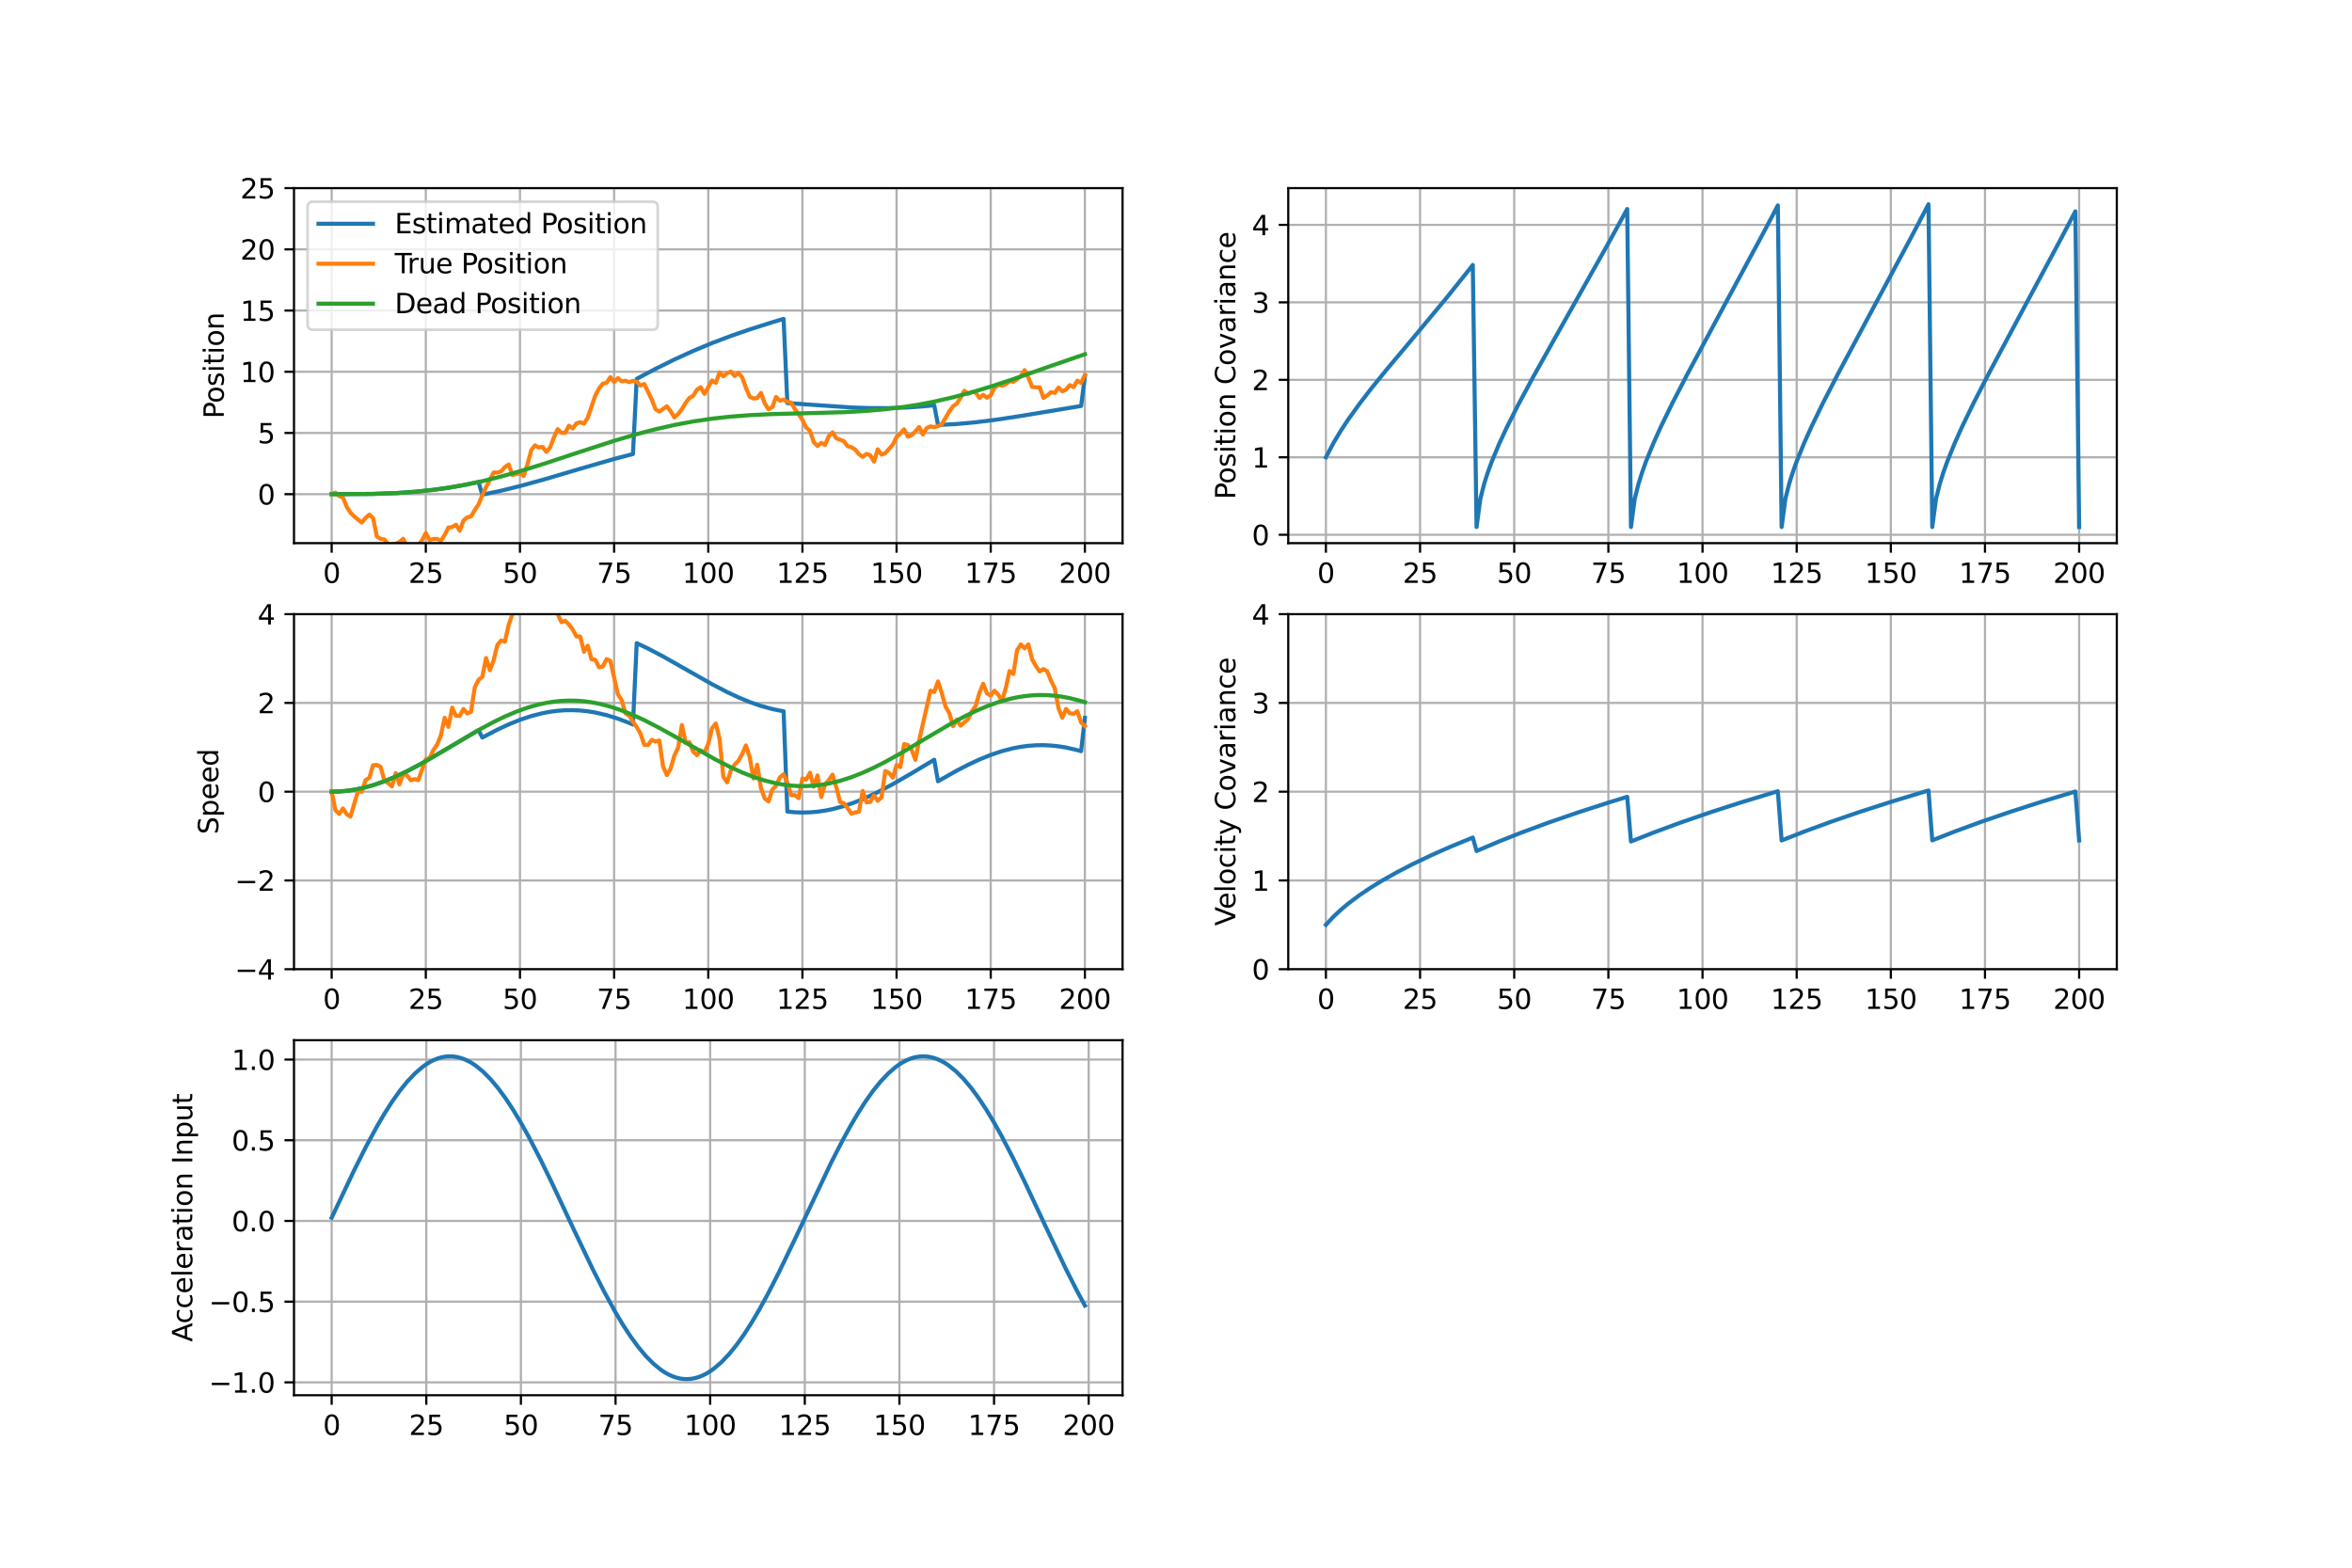 <?xml version="1.0" encoding="utf-8" standalone="no"?>
<!DOCTYPE svg PUBLIC "-//W3C//DTD SVG 1.1//EN"
  "http://www.w3.org/Graphics/SVG/1.1/DTD/svg11.dtd">
<svg xmlns:xlink="http://www.w3.org/1999/xlink" width="864pt" height="576pt" viewBox="0 0 864 576" xmlns="http://www.w3.org/2000/svg" version="1.1">
 <defs>
  <style type="text/css">*{stroke-linejoin: round; stroke-linecap: butt}</style>
 </defs>
 <g id="figure_1">
  <g id="patch_1">
   <path d="M 0 576 
L 864 576 
L 864 0 
L 0 0 
z
" style="fill: #ffffff"/>
  </g>
  <g id="axes_1">
   <g id="patch_2">
    <path d="M 108 199.567 
L 412.364 199.567 
L 412.364 69.12 
L 108 69.12 
z
" style="fill: #ffffff"/>
   </g>
   <g id="matplotlib.axis_1">
    <g id="xtick_1">
     <g id="line2d_1">
      <path d="M 121.835 199.567 
L 121.835 69.12 
" clip-path="url(#pdc60c362b4)" style="fill: none; stroke: #b0b0b0; stroke-width: 0.8; stroke-linecap: square"/>
     </g>
     <g id="line2d_2">
      <defs>
       <path id="m43885f8756" d="M 0 0 
L 0 3.5 
" style="stroke: #000000; stroke-width: 0.8"/>
      </defs>
      <g>
       <use xlink:href="#m43885f8756" x="121.835" y="199.567" style="stroke: #000000; stroke-width: 0.8"/>
      </g>
     </g>
     <g id="text_1">
      <!-- 0 -->
      <g transform="translate(118.653 214.165)scale(0.1 -0.1)">
       <defs>
        <path id="DejaVuSans-30" d="M 2034 4250 
Q 1547 4250 1301 3770 
Q 1056 3291 1056 2328 
Q 1056 1369 1301 889 
Q 1547 409 2034 409 
Q 2525 409 2770 889 
Q 3016 1369 3016 2328 
Q 3016 3291 2770 3770 
Q 2525 4250 2034 4250 
z
M 2034 4750 
Q 2819 4750 3233 4129 
Q 3647 3509 3647 2328 
Q 3647 1150 3233 529 
Q 2819 -91 2034 -91 
Q 1250 -91 836 529 
Q 422 1150 422 2328 
Q 422 3509 836 4129 
Q 1250 4750 2034 4750 
z
" transform="scale(0.016)"/>
       </defs>
       <use xlink:href="#DejaVuSans-30"/>
      </g>
     </g>
    </g>
    <g id="xtick_2">
     <g id="line2d_3">
      <path d="M 156.421 199.567 
L 156.421 69.12 
" clip-path="url(#pdc60c362b4)" style="fill: none; stroke: #b0b0b0; stroke-width: 0.8; stroke-linecap: square"/>
     </g>
     <g id="line2d_4">
      <g>
       <use xlink:href="#m43885f8756" x="156.421" y="199.567" style="stroke: #000000; stroke-width: 0.8"/>
      </g>
     </g>
     <g id="text_2">
      <!-- 25 -->
      <g transform="translate(150.059 214.165)scale(0.1 -0.1)">
       <defs>
        <path id="DejaVuSans-32" d="M 1228 531 
L 3431 531 
L 3431 0 
L 469 0 
L 469 531 
Q 828 903 1448 1529 
Q 2069 2156 2228 2338 
Q 2531 2678 2651 2914 
Q 2772 3150 2772 3378 
Q 2772 3750 2511 3984 
Q 2250 4219 1831 4219 
Q 1534 4219 1204 4116 
Q 875 4013 500 3803 
L 500 4441 
Q 881 4594 1212 4672 
Q 1544 4750 1819 4750 
Q 2544 4750 2975 4387 
Q 3406 4025 3406 3419 
Q 3406 3131 3298 2873 
Q 3191 2616 2906 2266 
Q 2828 2175 2409 1742 
Q 1991 1309 1228 531 
z
" transform="scale(0.016)"/>
        <path id="DejaVuSans-35" d="M 691 4666 
L 3169 4666 
L 3169 4134 
L 1269 4134 
L 1269 2991 
Q 1406 3038 1543 3061 
Q 1681 3084 1819 3084 
Q 2600 3084 3056 2656 
Q 3513 2228 3513 1497 
Q 3513 744 3044 326 
Q 2575 -91 1722 -91 
Q 1428 -91 1123 -41 
Q 819 9 494 109 
L 494 744 
Q 775 591 1075 516 
Q 1375 441 1709 441 
Q 2250 441 2565 725 
Q 2881 1009 2881 1497 
Q 2881 1984 2565 2268 
Q 2250 2553 1709 2553 
Q 1456 2553 1204 2497 
Q 953 2441 691 2322 
L 691 4666 
z
" transform="scale(0.016)"/>
       </defs>
       <use xlink:href="#DejaVuSans-32"/>
       <use xlink:href="#DejaVuSans-35" x="63.623"/>
      </g>
     </g>
    </g>
    <g id="xtick_3">
     <g id="line2d_5">
      <path d="M 191.008 199.567 
L 191.008 69.12 
" clip-path="url(#pdc60c362b4)" style="fill: none; stroke: #b0b0b0; stroke-width: 0.8; stroke-linecap: square"/>
     </g>
     <g id="line2d_6">
      <g>
       <use xlink:href="#m43885f8756" x="191.008" y="199.567" style="stroke: #000000; stroke-width: 0.8"/>
      </g>
     </g>
     <g id="text_3">
      <!-- 50 -->
      <g transform="translate(184.646 214.165)scale(0.1 -0.1)">
       <use xlink:href="#DejaVuSans-35"/>
       <use xlink:href="#DejaVuSans-30" x="63.623"/>
      </g>
     </g>
    </g>
    <g id="xtick_4">
     <g id="line2d_7">
      <path d="M 225.595 199.567 
L 225.595 69.12 
" clip-path="url(#pdc60c362b4)" style="fill: none; stroke: #b0b0b0; stroke-width: 0.8; stroke-linecap: square"/>
     </g>
     <g id="line2d_8">
      <g>
       <use xlink:href="#m43885f8756" x="225.595" y="199.567" style="stroke: #000000; stroke-width: 0.8"/>
      </g>
     </g>
     <g id="text_4">
      <!-- 75 -->
      <g transform="translate(219.233 214.165)scale(0.1 -0.1)">
       <defs>
        <path id="DejaVuSans-37" d="M 525 4666 
L 3525 4666 
L 3525 4397 
L 1831 0 
L 1172 0 
L 2766 4134 
L 525 4134 
L 525 4666 
z
" transform="scale(0.016)"/>
       </defs>
       <use xlink:href="#DejaVuSans-37"/>
       <use xlink:href="#DejaVuSans-35" x="63.623"/>
      </g>
     </g>
    </g>
    <g id="xtick_5">
     <g id="line2d_9">
      <path d="M 260.182 199.567 
L 260.182 69.12 
" clip-path="url(#pdc60c362b4)" style="fill: none; stroke: #b0b0b0; stroke-width: 0.8; stroke-linecap: square"/>
     </g>
     <g id="line2d_10">
      <g>
       <use xlink:href="#m43885f8756" x="260.182" y="199.567" style="stroke: #000000; stroke-width: 0.8"/>
      </g>
     </g>
     <g id="text_5">
      <!-- 100 -->
      <g transform="translate(250.638 214.165)scale(0.1 -0.1)">
       <defs>
        <path id="DejaVuSans-31" d="M 794 531 
L 1825 531 
L 1825 4091 
L 703 3866 
L 703 4441 
L 1819 4666 
L 2450 4666 
L 2450 531 
L 3481 531 
L 3481 0 
L 794 0 
L 794 531 
z
" transform="scale(0.016)"/>
       </defs>
       <use xlink:href="#DejaVuSans-31"/>
       <use xlink:href="#DejaVuSans-30" x="63.623"/>
       <use xlink:href="#DejaVuSans-30" x="127.246"/>
      </g>
     </g>
    </g>
    <g id="xtick_6">
     <g id="line2d_11">
      <path d="M 294.769 199.567 
L 294.769 69.12 
" clip-path="url(#pdc60c362b4)" style="fill: none; stroke: #b0b0b0; stroke-width: 0.8; stroke-linecap: square"/>
     </g>
     <g id="line2d_12">
      <g>
       <use xlink:href="#m43885f8756" x="294.769" y="199.567" style="stroke: #000000; stroke-width: 0.8"/>
      </g>
     </g>
     <g id="text_6">
      <!-- 125 -->
      <g transform="translate(285.225 214.165)scale(0.1 -0.1)">
       <use xlink:href="#DejaVuSans-31"/>
       <use xlink:href="#DejaVuSans-32" x="63.623"/>
       <use xlink:href="#DejaVuSans-35" x="127.246"/>
      </g>
     </g>
    </g>
    <g id="xtick_7">
     <g id="line2d_13">
      <path d="M 329.355 199.567 
L 329.355 69.12 
" clip-path="url(#pdc60c362b4)" style="fill: none; stroke: #b0b0b0; stroke-width: 0.8; stroke-linecap: square"/>
     </g>
     <g id="line2d_14">
      <g>
       <use xlink:href="#m43885f8756" x="329.355" y="199.567" style="stroke: #000000; stroke-width: 0.8"/>
      </g>
     </g>
     <g id="text_7">
      <!-- 150 -->
      <g transform="translate(319.812 214.165)scale(0.1 -0.1)">
       <use xlink:href="#DejaVuSans-31"/>
       <use xlink:href="#DejaVuSans-35" x="63.623"/>
       <use xlink:href="#DejaVuSans-30" x="127.246"/>
      </g>
     </g>
    </g>
    <g id="xtick_8">
     <g id="line2d_15">
      <path d="M 363.942 199.567 
L 363.942 69.12 
" clip-path="url(#pdc60c362b4)" style="fill: none; stroke: #b0b0b0; stroke-width: 0.8; stroke-linecap: square"/>
     </g>
     <g id="line2d_16">
      <g>
       <use xlink:href="#m43885f8756" x="363.942" y="199.567" style="stroke: #000000; stroke-width: 0.8"/>
      </g>
     </g>
     <g id="text_8">
      <!-- 175 -->
      <g transform="translate(354.398 214.165)scale(0.1 -0.1)">
       <use xlink:href="#DejaVuSans-31"/>
       <use xlink:href="#DejaVuSans-37" x="63.623"/>
       <use xlink:href="#DejaVuSans-35" x="127.246"/>
      </g>
     </g>
    </g>
    <g id="xtick_9">
     <g id="line2d_17">
      <path d="M 398.529 199.567 
L 398.529 69.12 
" clip-path="url(#pdc60c362b4)" style="fill: none; stroke: #b0b0b0; stroke-width: 0.8; stroke-linecap: square"/>
     </g>
     <g id="line2d_18">
      <g>
       <use xlink:href="#m43885f8756" x="398.529" y="199.567" style="stroke: #000000; stroke-width: 0.8"/>
      </g>
     </g>
     <g id="text_9">
      <!-- 200 -->
      <g transform="translate(388.985 214.165)scale(0.1 -0.1)">
       <use xlink:href="#DejaVuSans-32"/>
       <use xlink:href="#DejaVuSans-30" x="63.623"/>
       <use xlink:href="#DejaVuSans-30" x="127.246"/>
      </g>
     </g>
    </g>
   </g>
   <g id="matplotlib.axis_2">
    <g id="ytick_1">
     <g id="line2d_19">
      <path d="M 108 181.574 
L 412.364 181.574 
" clip-path="url(#pdc60c362b4)" style="fill: none; stroke: #b0b0b0; stroke-width: 0.8; stroke-linecap: square"/>
     </g>
     <g id="line2d_20">
      <defs>
       <path id="meddb804209" d="M 0 0 
L -3.5 0 
" style="stroke: #000000; stroke-width: 0.8"/>
      </defs>
      <g>
       <use xlink:href="#meddb804209" x="108" y="181.574" style="stroke: #000000; stroke-width: 0.8"/>
      </g>
     </g>
     <g id="text_10">
      <!-- 0 -->
      <g transform="translate(94.638 185.374)scale(0.1 -0.1)">
       <use xlink:href="#DejaVuSans-30"/>
      </g>
     </g>
    </g>
    <g id="ytick_2">
     <g id="line2d_21">
      <path d="M 108 159.083 
L 412.364 159.083 
" clip-path="url(#pdc60c362b4)" style="fill: none; stroke: #b0b0b0; stroke-width: 0.8; stroke-linecap: square"/>
     </g>
     <g id="line2d_22">
      <g>
       <use xlink:href="#meddb804209" x="108" y="159.083" style="stroke: #000000; stroke-width: 0.8"/>
      </g>
     </g>
     <g id="text_11">
      <!-- 5 -->
      <g transform="translate(94.638 162.883)scale(0.1 -0.1)">
       <use xlink:href="#DejaVuSans-35"/>
      </g>
     </g>
    </g>
    <g id="ytick_3">
     <g id="line2d_23">
      <path d="M 108 136.593 
L 412.364 136.593 
" clip-path="url(#pdc60c362b4)" style="fill: none; stroke: #b0b0b0; stroke-width: 0.8; stroke-linecap: square"/>
     </g>
     <g id="line2d_24">
      <g>
       <use xlink:href="#meddb804209" x="108" y="136.593" style="stroke: #000000; stroke-width: 0.8"/>
      </g>
     </g>
     <g id="text_12">
      <!-- 10 -->
      <g transform="translate(88.275 140.392)scale(0.1 -0.1)">
       <use xlink:href="#DejaVuSans-31"/>
       <use xlink:href="#DejaVuSans-30" x="63.623"/>
      </g>
     </g>
    </g>
    <g id="ytick_4">
     <g id="line2d_25">
      <path d="M 108 114.102 
L 412.364 114.102 
" clip-path="url(#pdc60c362b4)" style="fill: none; stroke: #b0b0b0; stroke-width: 0.8; stroke-linecap: square"/>
     </g>
     <g id="line2d_26">
      <g>
       <use xlink:href="#meddb804209" x="108" y="114.102" style="stroke: #000000; stroke-width: 0.8"/>
      </g>
     </g>
     <g id="text_13">
      <!-- 15 -->
      <g transform="translate(88.275 117.901)scale(0.1 -0.1)">
       <use xlink:href="#DejaVuSans-31"/>
       <use xlink:href="#DejaVuSans-35" x="63.623"/>
      </g>
     </g>
    </g>
    <g id="ytick_5">
     <g id="line2d_27">
      <path d="M 108 91.611 
L 412.364 91.611 
" clip-path="url(#pdc60c362b4)" style="fill: none; stroke: #b0b0b0; stroke-width: 0.8; stroke-linecap: square"/>
     </g>
     <g id="line2d_28">
      <g>
       <use xlink:href="#meddb804209" x="108" y="91.611" style="stroke: #000000; stroke-width: 0.8"/>
      </g>
     </g>
     <g id="text_14">
      <!-- 20 -->
      <g transform="translate(88.275 95.41)scale(0.1 -0.1)">
       <use xlink:href="#DejaVuSans-32"/>
       <use xlink:href="#DejaVuSans-30" x="63.623"/>
      </g>
     </g>
    </g>
    <g id="ytick_6">
     <g id="line2d_29">
      <path d="M 108 69.12 
L 412.364 69.12 
" clip-path="url(#pdc60c362b4)" style="fill: none; stroke: #b0b0b0; stroke-width: 0.8; stroke-linecap: square"/>
     </g>
     <g id="line2d_30">
      <g>
       <use xlink:href="#meddb804209" x="108" y="69.12" style="stroke: #000000; stroke-width: 0.8"/>
      </g>
     </g>
     <g id="text_15">
      <!-- 25 -->
      <g transform="translate(88.275 72.919)scale(0.1 -0.1)">
       <use xlink:href="#DejaVuSans-32"/>
       <use xlink:href="#DejaVuSans-35" x="63.623"/>
      </g>
     </g>
    </g>
    <g id="text_16">
     <!-- Position -->
     <g transform="translate(82.195 153.808)rotate(-90)scale(0.1 -0.1)">
      <defs>
       <path id="DejaVuSans-50" d="M 1259 4147 
L 1259 2394 
L 2053 2394 
Q 2494 2394 2734 2622 
Q 2975 2850 2975 3272 
Q 2975 3691 2734 3919 
Q 2494 4147 2053 4147 
L 1259 4147 
z
M 628 4666 
L 2053 4666 
Q 2838 4666 3239 4311 
Q 3641 3956 3641 3272 
Q 3641 2581 3239 2228 
Q 2838 1875 2053 1875 
L 1259 1875 
L 1259 0 
L 628 0 
L 628 4666 
z
" transform="scale(0.016)"/>
       <path id="DejaVuSans-6f" d="M 1959 3097 
Q 1497 3097 1228 2736 
Q 959 2375 959 1747 
Q 959 1119 1226 758 
Q 1494 397 1959 397 
Q 2419 397 2687 759 
Q 2956 1122 2956 1747 
Q 2956 2369 2687 2733 
Q 2419 3097 1959 3097 
z
M 1959 3584 
Q 2709 3584 3137 3096 
Q 3566 2609 3566 1747 
Q 3566 888 3137 398 
Q 2709 -91 1959 -91 
Q 1206 -91 779 398 
Q 353 888 353 1747 
Q 353 2609 779 3096 
Q 1206 3584 1959 3584 
z
" transform="scale(0.016)"/>
       <path id="DejaVuSans-73" d="M 2834 3397 
L 2834 2853 
Q 2591 2978 2328 3040 
Q 2066 3103 1784 3103 
Q 1356 3103 1142 2972 
Q 928 2841 928 2578 
Q 928 2378 1081 2264 
Q 1234 2150 1697 2047 
L 1894 2003 
Q 2506 1872 2764 1633 
Q 3022 1394 3022 966 
Q 3022 478 2636 193 
Q 2250 -91 1575 -91 
Q 1294 -91 989 -36 
Q 684 19 347 128 
L 347 722 
Q 666 556 975 473 
Q 1284 391 1588 391 
Q 1994 391 2212 530 
Q 2431 669 2431 922 
Q 2431 1156 2273 1281 
Q 2116 1406 1581 1522 
L 1381 1569 
Q 847 1681 609 1914 
Q 372 2147 372 2553 
Q 372 3047 722 3315 
Q 1072 3584 1716 3584 
Q 2034 3584 2315 3537 
Q 2597 3491 2834 3397 
z
" transform="scale(0.016)"/>
       <path id="DejaVuSans-69" d="M 603 3500 
L 1178 3500 
L 1178 0 
L 603 0 
L 603 3500 
z
M 603 4863 
L 1178 4863 
L 1178 4134 
L 603 4134 
L 603 4863 
z
" transform="scale(0.016)"/>
       <path id="DejaVuSans-74" d="M 1172 4494 
L 1172 3500 
L 2356 3500 
L 2356 3053 
L 1172 3053 
L 1172 1153 
Q 1172 725 1289 603 
Q 1406 481 1766 481 
L 2356 481 
L 2356 0 
L 1766 0 
Q 1100 0 847 248 
Q 594 497 594 1153 
L 594 3053 
L 172 3053 
L 172 3500 
L 594 3500 
L 594 4494 
L 1172 4494 
z
" transform="scale(0.016)"/>
       <path id="DejaVuSans-6e" d="M 3513 2113 
L 3513 0 
L 2938 0 
L 2938 2094 
Q 2938 2591 2744 2837 
Q 2550 3084 2163 3084 
Q 1697 3084 1428 2787 
Q 1159 2491 1159 1978 
L 1159 0 
L 581 0 
L 581 3500 
L 1159 3500 
L 1159 2956 
Q 1366 3272 1645 3428 
Q 1925 3584 2291 3584 
Q 2894 3584 3203 3211 
Q 3513 2838 3513 2113 
z
" transform="scale(0.016)"/>
      </defs>
      <use xlink:href="#DejaVuSans-50"/>
      <use xlink:href="#DejaVuSans-6f" x="56.678"/>
      <use xlink:href="#DejaVuSans-73" x="117.859"/>
      <use xlink:href="#DejaVuSans-69" x="169.959"/>
      <use xlink:href="#DejaVuSans-74" x="197.742"/>
      <use xlink:href="#DejaVuSans-69" x="236.951"/>
      <use xlink:href="#DejaVuSans-6f" x="264.734"/>
      <use xlink:href="#DejaVuSans-6e" x="325.916"/>
     </g>
    </g>
   </g>
   <g id="line2d_31">
    <path d="M 121.835 181.574 
L 137.053 181.47 
L 145.354 181.172 
L 152.271 180.699 
L 159.188 179.978 
L 164.722 179.203 
L 170.256 178.246 
L 175.79 177.107 
L 177.174 181.768 
L 184.091 180.295 
L 191.008 178.592 
L 199.309 176.315 
L 213.144 172.229 
L 225.595 168.634 
L 232.512 166.819 
L 233.896 139.19 
L 240.813 135.516 
L 247.731 132.091 
L 254.648 128.934 
L 261.565 126.051 
L 268.483 123.428 
L 275.4 121.037 
L 283.701 118.407 
L 287.851 117.163 
L 289.235 148.102 
L 312.754 149.714 
L 319.671 149.94 
L 326.588 149.951 
L 333.506 149.706 
L 339.04 149.309 
L 343.19 148.892 
L 344.574 156.156 
L 351.491 155.782 
L 358.408 155.149 
L 365.326 154.294 
L 373.626 153.049 
L 397.145 149.165 
L 398.529 138.278 
L 398.529 138.278 
" clip-path="url(#pdc60c362b4)" style="fill: none; stroke: #1f77b4; stroke-width: 1.5; stroke-linecap: square"/>
   </g>
   <g id="line2d_32">
    <path d="M 121.835 181.574 
L 123.218 181.002 
L 124.602 182.272 
L 125.985 182.782 
L 127.369 186.23 
L 128.752 188.365 
L 130.136 189.747 
L 132.902 191.996 
L 134.286 190.335 
L 135.669 189.081 
L 137.053 190.38 
L 138.436 197.104 
L 139.82 198.011 
L 141.203 198.195 
L 142.587 199.978 
L 143.97 200.075 
L 145.354 199.826 
L 146.737 199.125 
L 148.121 197.949 
L 149.504 201.05 
L 150.888 202.429 
L 152.271 202.844 
L 153.655 200.37 
L 155.038 198.496 
L 156.421 195.85 
L 157.805 198.4 
L 159.188 198.052 
L 160.572 198.003 
L 161.955 198.695 
L 163.339 196.565 
L 164.722 193.809 
L 166.106 193.662 
L 167.489 192.77 
L 168.873 194.998 
L 170.256 191.271 
L 171.64 190.077 
L 173.023 189.758 
L 174.407 187.405 
L 175.79 185.362 
L 177.174 181.914 
L 178.557 178.997 
L 181.324 173.618 
L 182.707 173.631 
L 184.091 173.203 
L 185.474 171.613 
L 186.858 170.665 
L 188.241 174.573 
L 189.625 174.166 
L 191.008 173.992 
L 192.392 174.868 
L 193.775 170.559 
L 195.159 165.388 
L 196.542 163.62 
L 197.926 164.438 
L 199.309 164.181 
L 200.693 166.033 
L 202.076 164.439 
L 203.46 160.782 
L 204.843 157.66 
L 206.226 159.006 
L 207.61 159.049 
L 208.993 156.424 
L 210.377 157.429 
L 211.76 155.561 
L 213.144 155.135 
L 214.527 155.64 
L 215.911 153.477 
L 218.678 145.321 
L 220.061 142.744 
L 221.445 140.936 
L 222.828 140.691 
L 224.212 138.546 
L 225.595 140.387 
L 226.979 138.926 
L 228.362 140.1 
L 229.745 139.906 
L 231.129 140.399 
L 232.512 139.899 
L 233.896 140.218 
L 235.279 141.673 
L 236.663 141.083 
L 239.43 146.801 
L 240.813 150.365 
L 242.197 151.228 
L 244.964 149.273 
L 246.347 151.052 
L 247.731 153.367 
L 249.114 152.118 
L 250.498 150.301 
L 251.881 148.026 
L 253.264 146.193 
L 254.648 145.416 
L 256.031 143.177 
L 257.415 142.272 
L 258.798 144.713 
L 261.565 139.785 
L 262.949 140.671 
L 264.332 136.849 
L 265.716 138.263 
L 267.099 137.175 
L 268.483 136.501 
L 269.866 138.159 
L 271.25 137.073 
L 272.633 138.609 
L 274.017 142.51 
L 275.4 145.746 
L 276.783 146.42 
L 278.167 146.237 
L 279.55 144.366 
L 280.934 148.192 
L 282.317 150.386 
L 283.701 149.589 
L 285.084 145.85 
L 286.468 147.216 
L 287.851 146.856 
L 289.235 147.642 
L 290.618 147.898 
L 292.002 150.326 
L 293.385 152.189 
L 294.769 154.294 
L 296.152 157.117 
L 297.536 158.256 
L 298.919 162.436 
L 300.302 163.872 
L 301.686 162.704 
L 303.069 163.482 
L 304.453 160.243 
L 305.836 158.839 
L 307.22 161.034 
L 309.987 162.094 
L 311.37 163.943 
L 312.754 164.314 
L 314.137 165.158 
L 315.521 166.856 
L 316.904 167.873 
L 318.288 166.802 
L 319.671 167.247 
L 321.055 169.608 
L 322.438 165.094 
L 323.821 167.025 
L 325.205 166.503 
L 327.972 163.355 
L 329.355 160.543 
L 330.739 159.308 
L 332.122 157.73 
L 333.506 160.44 
L 334.889 159.885 
L 336.273 158.481 
L 337.656 156.902 
L 339.04 159.651 
L 340.423 157.276 
L 341.807 156.662 
L 343.19 156.95 
L 344.574 156.544 
L 345.957 155.925 
L 348.724 151.16 
L 350.107 149.261 
L 351.491 148.299 
L 352.874 146.129 
L 354.258 143.596 
L 355.641 144.659 
L 357.025 144.079 
L 358.408 144.176 
L 359.792 146.203 
L 361.175 145.07 
L 362.559 146.135 
L 363.942 145.228 
L 365.326 142.485 
L 366.709 141.439 
L 368.093 141.676 
L 369.476 141.197 
L 370.86 140.061 
L 372.243 140.292 
L 373.626 139.336 
L 375.01 138.172 
L 376.393 135.987 
L 377.777 138.747 
L 379.16 142.163 
L 380.544 142.314 
L 381.927 142.309 
L 383.311 146.213 
L 384.694 145.314 
L 386.078 144.085 
L 387.461 144.368 
L 388.845 142.394 
L 390.228 143.79 
L 391.612 143.105 
L 392.995 141.512 
L 394.379 142.246 
L 395.762 139.859 
L 397.145 140.695 
L 398.529 137.752 
L 398.529 137.752 
" clip-path="url(#pdc60c362b4)" style="fill: none; stroke: #ff7f0e; stroke-width: 1.5; stroke-linecap: square"/>
   </g>
   <g id="line2d_33">
    <path d="M 121.835 181.574 
L 137.053 181.47 
L 145.354 181.172 
L 152.271 180.699 
L 159.188 179.978 
L 164.722 179.203 
L 170.256 178.246 
L 177.174 176.795 
L 184.091 175.079 
L 191.008 173.134 
L 199.309 170.565 
L 213.144 165.995 
L 225.595 161.964 
L 233.896 159.518 
L 240.813 157.707 
L 247.731 156.143 
L 254.648 154.848 
L 261.565 153.827 
L 268.483 153.066 
L 275.4 152.536 
L 283.701 152.141 
L 296.152 151.828 
L 309.987 151.444 
L 318.288 150.978 
L 325.205 150.367 
L 332.122 149.507 
L 337.656 148.621 
L 343.19 147.552 
L 350.107 145.963 
L 357.025 144.109 
L 363.942 142.024 
L 372.243 139.288 
L 386.078 134.437 
L 398.529 130.152 
L 398.529 130.152 
" clip-path="url(#pdc60c362b4)" style="fill: none; stroke: #2ca02c; stroke-width: 1.5; stroke-linecap: square"/>
   </g>
   <g id="patch_3">
    <path d="M 108 199.567 
L 108 69.12 
" style="fill: none; stroke: #000000; stroke-width: 0.8; stroke-linejoin: miter; stroke-linecap: square"/>
   </g>
   <g id="patch_4">
    <path d="M 412.364 199.567 
L 412.364 69.12 
" style="fill: none; stroke: #000000; stroke-width: 0.8; stroke-linejoin: miter; stroke-linecap: square"/>
   </g>
   <g id="patch_5">
    <path d="M 108 199.567 
L 412.364 199.567 
" style="fill: none; stroke: #000000; stroke-width: 0.8; stroke-linejoin: miter; stroke-linecap: square"/>
   </g>
   <g id="patch_6">
    <path d="M 108 69.12 
L 412.364 69.12 
" style="fill: none; stroke: #000000; stroke-width: 0.8; stroke-linejoin: miter; stroke-linecap: square"/>
   </g>
   <g id="legend_1">
    <g id="patch_7">
     <path d="M 115 121.154 
L 239.623 121.154 
Q 241.623 121.154 241.623 119.154 
L 241.623 76.12 
Q 241.623 74.12 239.623 74.12 
L 115 74.12 
Q 113 74.12 113 76.12 
L 113 119.154 
Q 113 121.154 115 121.154 
z
" style="fill: #ffffff; opacity: 0.8; stroke: #cccccc; stroke-linejoin: miter"/>
    </g>
    <g id="line2d_34">
     <path d="M 117 82.218 
L 127 82.218 
L 137 82.218 
" style="fill: none; stroke: #1f77b4; stroke-width: 1.5; stroke-linecap: square"/>
    </g>
    <g id="text_17">
     <!-- Estimated Position -->
     <g transform="translate(145 85.718)scale(0.1 -0.1)">
      <defs>
       <path id="DejaVuSans-45" d="M 628 4666 
L 3578 4666 
L 3578 4134 
L 1259 4134 
L 1259 2753 
L 3481 2753 
L 3481 2222 
L 1259 2222 
L 1259 531 
L 3634 531 
L 3634 0 
L 628 0 
L 628 4666 
z
" transform="scale(0.016)"/>
       <path id="DejaVuSans-6d" d="M 3328 2828 
Q 3544 3216 3844 3400 
Q 4144 3584 4550 3584 
Q 5097 3584 5394 3201 
Q 5691 2819 5691 2113 
L 5691 0 
L 5113 0 
L 5113 2094 
Q 5113 2597 4934 2840 
Q 4756 3084 4391 3084 
Q 3944 3084 3684 2787 
Q 3425 2491 3425 1978 
L 3425 0 
L 2847 0 
L 2847 2094 
Q 2847 2600 2669 2842 
Q 2491 3084 2119 3084 
Q 1678 3084 1418 2786 
Q 1159 2488 1159 1978 
L 1159 0 
L 581 0 
L 581 3500 
L 1159 3500 
L 1159 2956 
Q 1356 3278 1631 3431 
Q 1906 3584 2284 3584 
Q 2666 3584 2933 3390 
Q 3200 3197 3328 2828 
z
" transform="scale(0.016)"/>
       <path id="DejaVuSans-61" d="M 2194 1759 
Q 1497 1759 1228 1600 
Q 959 1441 959 1056 
Q 959 750 1161 570 
Q 1363 391 1709 391 
Q 2188 391 2477 730 
Q 2766 1069 2766 1631 
L 2766 1759 
L 2194 1759 
z
M 3341 1997 
L 3341 0 
L 2766 0 
L 2766 531 
Q 2569 213 2275 61 
Q 1981 -91 1556 -91 
Q 1019 -91 701 211 
Q 384 513 384 1019 
Q 384 1609 779 1909 
Q 1175 2209 1959 2209 
L 2766 2209 
L 2766 2266 
Q 2766 2663 2505 2880 
Q 2244 3097 1772 3097 
Q 1472 3097 1187 3025 
Q 903 2953 641 2809 
L 641 3341 
Q 956 3463 1253 3523 
Q 1550 3584 1831 3584 
Q 2591 3584 2966 3190 
Q 3341 2797 3341 1997 
z
" transform="scale(0.016)"/>
       <path id="DejaVuSans-65" d="M 3597 1894 
L 3597 1613 
L 953 1613 
Q 991 1019 1311 708 
Q 1631 397 2203 397 
Q 2534 397 2845 478 
Q 3156 559 3463 722 
L 3463 178 
Q 3153 47 2828 -22 
Q 2503 -91 2169 -91 
Q 1331 -91 842 396 
Q 353 884 353 1716 
Q 353 2575 817 3079 
Q 1281 3584 2069 3584 
Q 2775 3584 3186 3129 
Q 3597 2675 3597 1894 
z
M 3022 2063 
Q 3016 2534 2758 2815 
Q 2500 3097 2075 3097 
Q 1594 3097 1305 2825 
Q 1016 2553 972 2059 
L 3022 2063 
z
" transform="scale(0.016)"/>
       <path id="DejaVuSans-64" d="M 2906 2969 
L 2906 4863 
L 3481 4863 
L 3481 0 
L 2906 0 
L 2906 525 
Q 2725 213 2448 61 
Q 2172 -91 1784 -91 
Q 1150 -91 751 415 
Q 353 922 353 1747 
Q 353 2572 751 3078 
Q 1150 3584 1784 3584 
Q 2172 3584 2448 3432 
Q 2725 3281 2906 2969 
z
M 947 1747 
Q 947 1113 1208 752 
Q 1469 391 1925 391 
Q 2381 391 2643 752 
Q 2906 1113 2906 1747 
Q 2906 2381 2643 2742 
Q 2381 3103 1925 3103 
Q 1469 3103 1208 2742 
Q 947 2381 947 1747 
z
" transform="scale(0.016)"/>
       <path id="DejaVuSans-20" transform="scale(0.016)"/>
      </defs>
      <use xlink:href="#DejaVuSans-45"/>
      <use xlink:href="#DejaVuSans-73" x="63.184"/>
      <use xlink:href="#DejaVuSans-74" x="115.283"/>
      <use xlink:href="#DejaVuSans-69" x="154.492"/>
      <use xlink:href="#DejaVuSans-6d" x="182.275"/>
      <use xlink:href="#DejaVuSans-61" x="279.688"/>
      <use xlink:href="#DejaVuSans-74" x="340.967"/>
      <use xlink:href="#DejaVuSans-65" x="380.176"/>
      <use xlink:href="#DejaVuSans-64" x="441.699"/>
      <use xlink:href="#DejaVuSans-20" x="505.176"/>
      <use xlink:href="#DejaVuSans-50" x="536.963"/>
      <use xlink:href="#DejaVuSans-6f" x="593.641"/>
      <use xlink:href="#DejaVuSans-73" x="654.822"/>
      <use xlink:href="#DejaVuSans-69" x="706.922"/>
      <use xlink:href="#DejaVuSans-74" x="734.705"/>
      <use xlink:href="#DejaVuSans-69" x="773.914"/>
      <use xlink:href="#DejaVuSans-6f" x="801.697"/>
      <use xlink:href="#DejaVuSans-6e" x="862.879"/>
     </g>
    </g>
    <g id="line2d_35">
     <path d="M 117 96.897 
L 127 96.897 
L 137 96.897 
" style="fill: none; stroke: #ff7f0e; stroke-width: 1.5; stroke-linecap: square"/>
    </g>
    <g id="text_18">
     <!-- True Position -->
     <g transform="translate(145 100.397)scale(0.1 -0.1)">
      <defs>
       <path id="DejaVuSans-54" d="M -19 4666 
L 3928 4666 
L 3928 4134 
L 2272 4134 
L 2272 0 
L 1638 0 
L 1638 4134 
L -19 4134 
L -19 4666 
z
" transform="scale(0.016)"/>
       <path id="DejaVuSans-72" d="M 2631 2963 
Q 2534 3019 2420 3045 
Q 2306 3072 2169 3072 
Q 1681 3072 1420 2755 
Q 1159 2438 1159 1844 
L 1159 0 
L 581 0 
L 581 3500 
L 1159 3500 
L 1159 2956 
Q 1341 3275 1631 3429 
Q 1922 3584 2338 3584 
Q 2397 3584 2469 3576 
Q 2541 3569 2628 3553 
L 2631 2963 
z
" transform="scale(0.016)"/>
       <path id="DejaVuSans-75" d="M 544 1381 
L 544 3500 
L 1119 3500 
L 1119 1403 
Q 1119 906 1312 657 
Q 1506 409 1894 409 
Q 2359 409 2629 706 
Q 2900 1003 2900 1516 
L 2900 3500 
L 3475 3500 
L 3475 0 
L 2900 0 
L 2900 538 
Q 2691 219 2414 64 
Q 2138 -91 1772 -91 
Q 1169 -91 856 284 
Q 544 659 544 1381 
z
M 1991 3584 
L 1991 3584 
z
" transform="scale(0.016)"/>
      </defs>
      <use xlink:href="#DejaVuSans-54"/>
      <use xlink:href="#DejaVuSans-72" x="46.334"/>
      <use xlink:href="#DejaVuSans-75" x="87.447"/>
      <use xlink:href="#DejaVuSans-65" x="150.826"/>
      <use xlink:href="#DejaVuSans-20" x="212.35"/>
      <use xlink:href="#DejaVuSans-50" x="244.137"/>
      <use xlink:href="#DejaVuSans-6f" x="300.814"/>
      <use xlink:href="#DejaVuSans-73" x="361.996"/>
      <use xlink:href="#DejaVuSans-69" x="414.096"/>
      <use xlink:href="#DejaVuSans-74" x="441.879"/>
      <use xlink:href="#DejaVuSans-69" x="481.088"/>
      <use xlink:href="#DejaVuSans-6f" x="508.871"/>
      <use xlink:href="#DejaVuSans-6e" x="570.053"/>
     </g>
    </g>
    <g id="line2d_36">
     <path d="M 117 111.575 
L 127 111.575 
L 137 111.575 
" style="fill: none; stroke: #2ca02c; stroke-width: 1.5; stroke-linecap: square"/>
    </g>
    <g id="text_19">
     <!-- Dead Position -->
     <g transform="translate(145 115.075)scale(0.1 -0.1)">
      <defs>
       <path id="DejaVuSans-44" d="M 1259 4147 
L 1259 519 
L 2022 519 
Q 2988 519 3436 956 
Q 3884 1394 3884 2338 
Q 3884 3275 3436 3711 
Q 2988 4147 2022 4147 
L 1259 4147 
z
M 628 4666 
L 1925 4666 
Q 3281 4666 3915 4102 
Q 4550 3538 4550 2338 
Q 4550 1131 3912 565 
Q 3275 0 1925 0 
L 628 0 
L 628 4666 
z
" transform="scale(0.016)"/>
      </defs>
      <use xlink:href="#DejaVuSans-44"/>
      <use xlink:href="#DejaVuSans-65" x="77.002"/>
      <use xlink:href="#DejaVuSans-61" x="138.525"/>
      <use xlink:href="#DejaVuSans-64" x="199.805"/>
      <use xlink:href="#DejaVuSans-20" x="263.281"/>
      <use xlink:href="#DejaVuSans-50" x="295.068"/>
      <use xlink:href="#DejaVuSans-6f" x="351.746"/>
      <use xlink:href="#DejaVuSans-73" x="412.928"/>
      <use xlink:href="#DejaVuSans-69" x="465.027"/>
      <use xlink:href="#DejaVuSans-74" x="492.811"/>
      <use xlink:href="#DejaVuSans-69" x="532.02"/>
      <use xlink:href="#DejaVuSans-6f" x="559.803"/>
      <use xlink:href="#DejaVuSans-6e" x="620.984"/>
     </g>
    </g>
   </g>
  </g>
  <g id="axes_2">
   <g id="patch_8">
    <path d="M 108 356.104 
L 412.364 356.104 
L 412.364 225.656 
L 108 225.656 
z
" style="fill: #ffffff"/>
   </g>
   <g id="matplotlib.axis_3">
    <g id="xtick_10">
     <g id="line2d_37">
      <path d="M 121.835 356.104 
L 121.835 225.656 
" clip-path="url(#p98f66b534f)" style="fill: none; stroke: #b0b0b0; stroke-width: 0.8; stroke-linecap: square"/>
     </g>
     <g id="line2d_38">
      <g>
       <use xlink:href="#m43885f8756" x="121.835" y="356.104" style="stroke: #000000; stroke-width: 0.8"/>
      </g>
     </g>
     <g id="text_20">
      <!-- 0 -->
      <g transform="translate(118.653 370.702)scale(0.1 -0.1)">
       <use xlink:href="#DejaVuSans-30"/>
      </g>
     </g>
    </g>
    <g id="xtick_11">
     <g id="line2d_39">
      <path d="M 156.421 356.104 
L 156.421 225.656 
" clip-path="url(#p98f66b534f)" style="fill: none; stroke: #b0b0b0; stroke-width: 0.8; stroke-linecap: square"/>
     </g>
     <g id="line2d_40">
      <g>
       <use xlink:href="#m43885f8756" x="156.421" y="356.104" style="stroke: #000000; stroke-width: 0.8"/>
      </g>
     </g>
     <g id="text_21">
      <!-- 25 -->
      <g transform="translate(150.059 370.702)scale(0.1 -0.1)">
       <use xlink:href="#DejaVuSans-32"/>
       <use xlink:href="#DejaVuSans-35" x="63.623"/>
      </g>
     </g>
    </g>
    <g id="xtick_12">
     <g id="line2d_41">
      <path d="M 191.008 356.104 
L 191.008 225.656 
" clip-path="url(#p98f66b534f)" style="fill: none; stroke: #b0b0b0; stroke-width: 0.8; stroke-linecap: square"/>
     </g>
     <g id="line2d_42">
      <g>
       <use xlink:href="#m43885f8756" x="191.008" y="356.104" style="stroke: #000000; stroke-width: 0.8"/>
      </g>
     </g>
     <g id="text_22">
      <!-- 50 -->
      <g transform="translate(184.646 370.702)scale(0.1 -0.1)">
       <use xlink:href="#DejaVuSans-35"/>
       <use xlink:href="#DejaVuSans-30" x="63.623"/>
      </g>
     </g>
    </g>
    <g id="xtick_13">
     <g id="line2d_43">
      <path d="M 225.595 356.104 
L 225.595 225.656 
" clip-path="url(#p98f66b534f)" style="fill: none; stroke: #b0b0b0; stroke-width: 0.8; stroke-linecap: square"/>
     </g>
     <g id="line2d_44">
      <g>
       <use xlink:href="#m43885f8756" x="225.595" y="356.104" style="stroke: #000000; stroke-width: 0.8"/>
      </g>
     </g>
     <g id="text_23">
      <!-- 75 -->
      <g transform="translate(219.233 370.702)scale(0.1 -0.1)">
       <use xlink:href="#DejaVuSans-37"/>
       <use xlink:href="#DejaVuSans-35" x="63.623"/>
      </g>
     </g>
    </g>
    <g id="xtick_14">
     <g id="line2d_45">
      <path d="M 260.182 356.104 
L 260.182 225.656 
" clip-path="url(#p98f66b534f)" style="fill: none; stroke: #b0b0b0; stroke-width: 0.8; stroke-linecap: square"/>
     </g>
     <g id="line2d_46">
      <g>
       <use xlink:href="#m43885f8756" x="260.182" y="356.104" style="stroke: #000000; stroke-width: 0.8"/>
      </g>
     </g>
     <g id="text_24">
      <!-- 100 -->
      <g transform="translate(250.638 370.702)scale(0.1 -0.1)">
       <use xlink:href="#DejaVuSans-31"/>
       <use xlink:href="#DejaVuSans-30" x="63.623"/>
       <use xlink:href="#DejaVuSans-30" x="127.246"/>
      </g>
     </g>
    </g>
    <g id="xtick_15">
     <g id="line2d_47">
      <path d="M 294.769 356.104 
L 294.769 225.656 
" clip-path="url(#p98f66b534f)" style="fill: none; stroke: #b0b0b0; stroke-width: 0.8; stroke-linecap: square"/>
     </g>
     <g id="line2d_48">
      <g>
       <use xlink:href="#m43885f8756" x="294.769" y="356.104" style="stroke: #000000; stroke-width: 0.8"/>
      </g>
     </g>
     <g id="text_25">
      <!-- 125 -->
      <g transform="translate(285.225 370.702)scale(0.1 -0.1)">
       <use xlink:href="#DejaVuSans-31"/>
       <use xlink:href="#DejaVuSans-32" x="63.623"/>
       <use xlink:href="#DejaVuSans-35" x="127.246"/>
      </g>
     </g>
    </g>
    <g id="xtick_16">
     <g id="line2d_49">
      <path d="M 329.355 356.104 
L 329.355 225.656 
" clip-path="url(#p98f66b534f)" style="fill: none; stroke: #b0b0b0; stroke-width: 0.8; stroke-linecap: square"/>
     </g>
     <g id="line2d_50">
      <g>
       <use xlink:href="#m43885f8756" x="329.355" y="356.104" style="stroke: #000000; stroke-width: 0.8"/>
      </g>
     </g>
     <g id="text_26">
      <!-- 150 -->
      <g transform="translate(319.812 370.702)scale(0.1 -0.1)">
       <use xlink:href="#DejaVuSans-31"/>
       <use xlink:href="#DejaVuSans-35" x="63.623"/>
       <use xlink:href="#DejaVuSans-30" x="127.246"/>
      </g>
     </g>
    </g>
    <g id="xtick_17">
     <g id="line2d_51">
      <path d="M 363.942 356.104 
L 363.942 225.656 
" clip-path="url(#p98f66b534f)" style="fill: none; stroke: #b0b0b0; stroke-width: 0.8; stroke-linecap: square"/>
     </g>
     <g id="line2d_52">
      <g>
       <use xlink:href="#m43885f8756" x="363.942" y="356.104" style="stroke: #000000; stroke-width: 0.8"/>
      </g>
     </g>
     <g id="text_27">
      <!-- 175 -->
      <g transform="translate(354.398 370.702)scale(0.1 -0.1)">
       <use xlink:href="#DejaVuSans-31"/>
       <use xlink:href="#DejaVuSans-37" x="63.623"/>
       <use xlink:href="#DejaVuSans-35" x="127.246"/>
      </g>
     </g>
    </g>
    <g id="xtick_18">
     <g id="line2d_53">
      <path d="M 398.529 356.104 
L 398.529 225.656 
" clip-path="url(#p98f66b534f)" style="fill: none; stroke: #b0b0b0; stroke-width: 0.8; stroke-linecap: square"/>
     </g>
     <g id="line2d_54">
      <g>
       <use xlink:href="#m43885f8756" x="398.529" y="356.104" style="stroke: #000000; stroke-width: 0.8"/>
      </g>
     </g>
     <g id="text_28">
      <!-- 200 -->
      <g transform="translate(388.985 370.702)scale(0.1 -0.1)">
       <use xlink:href="#DejaVuSans-32"/>
       <use xlink:href="#DejaVuSans-30" x="63.623"/>
       <use xlink:href="#DejaVuSans-30" x="127.246"/>
      </g>
     </g>
    </g>
   </g>
   <g id="matplotlib.axis_4">
    <g id="ytick_7">
     <g id="line2d_55">
      <path d="M 108 356.104 
L 412.364 356.104 
" clip-path="url(#p98f66b534f)" style="fill: none; stroke: #b0b0b0; stroke-width: 0.8; stroke-linecap: square"/>
     </g>
     <g id="line2d_56">
      <g>
       <use xlink:href="#meddb804209" x="108" y="356.104" style="stroke: #000000; stroke-width: 0.8"/>
      </g>
     </g>
     <g id="text_29">
      <!-- −4 -->
      <g transform="translate(86.258 359.903)scale(0.1 -0.1)">
       <defs>
        <path id="DejaVuSans-2212" d="M 678 2272 
L 4684 2272 
L 4684 1741 
L 678 1741 
L 678 2272 
z
" transform="scale(0.016)"/>
        <path id="DejaVuSans-34" d="M 2419 4116 
L 825 1625 
L 2419 1625 
L 2419 4116 
z
M 2253 4666 
L 3047 4666 
L 3047 1625 
L 3713 1625 
L 3713 1100 
L 3047 1100 
L 3047 0 
L 2419 0 
L 2419 1100 
L 313 1100 
L 313 1709 
L 2253 4666 
z
" transform="scale(0.016)"/>
       </defs>
       <use xlink:href="#DejaVuSans-2212"/>
       <use xlink:href="#DejaVuSans-34" x="83.789"/>
      </g>
     </g>
    </g>
    <g id="ytick_8">
     <g id="line2d_57">
      <path d="M 108 323.492 
L 412.364 323.492 
" clip-path="url(#p98f66b534f)" style="fill: none; stroke: #b0b0b0; stroke-width: 0.8; stroke-linecap: square"/>
     </g>
     <g id="line2d_58">
      <g>
       <use xlink:href="#meddb804209" x="108" y="323.492" style="stroke: #000000; stroke-width: 0.8"/>
      </g>
     </g>
     <g id="text_30">
      <!-- −2 -->
      <g transform="translate(86.258 327.291)scale(0.1 -0.1)">
       <use xlink:href="#DejaVuSans-2212"/>
       <use xlink:href="#DejaVuSans-32" x="83.789"/>
      </g>
     </g>
    </g>
    <g id="ytick_9">
     <g id="line2d_59">
      <path d="M 108 290.88 
L 412.364 290.88 
" clip-path="url(#p98f66b534f)" style="fill: none; stroke: #b0b0b0; stroke-width: 0.8; stroke-linecap: square"/>
     </g>
     <g id="line2d_60">
      <g>
       <use xlink:href="#meddb804209" x="108" y="290.88" style="stroke: #000000; stroke-width: 0.8"/>
      </g>
     </g>
     <g id="text_31">
      <!-- 0 -->
      <g transform="translate(94.638 294.679)scale(0.1 -0.1)">
       <use xlink:href="#DejaVuSans-30"/>
      </g>
     </g>
    </g>
    <g id="ytick_10">
     <g id="line2d_61">
      <path d="M 108 258.268 
L 412.364 258.268 
" clip-path="url(#p98f66b534f)" style="fill: none; stroke: #b0b0b0; stroke-width: 0.8; stroke-linecap: square"/>
     </g>
     <g id="line2d_62">
      <g>
       <use xlink:href="#meddb804209" x="108" y="258.268" style="stroke: #000000; stroke-width: 0.8"/>
      </g>
     </g>
     <g id="text_32">
      <!-- 2 -->
      <g transform="translate(94.638 262.067)scale(0.1 -0.1)">
       <use xlink:href="#DejaVuSans-32"/>
      </g>
     </g>
    </g>
    <g id="ytick_11">
     <g id="line2d_63">
      <path d="M 108 225.656 
L 412.364 225.656 
" clip-path="url(#p98f66b534f)" style="fill: none; stroke: #b0b0b0; stroke-width: 0.8; stroke-linecap: square"/>
     </g>
     <g id="line2d_64">
      <g>
       <use xlink:href="#meddb804209" x="108" y="225.656" style="stroke: #000000; stroke-width: 0.8"/>
      </g>
     </g>
     <g id="text_33">
      <!-- 4 -->
      <g transform="translate(94.638 229.456)scale(0.1 -0.1)">
       <use xlink:href="#DejaVuSans-34"/>
      </g>
     </g>
    </g>
    <g id="text_34">
     <!-- Speed -->
     <g transform="translate(80.178 306.556)rotate(-90)scale(0.1 -0.1)">
      <defs>
       <path id="DejaVuSans-53" d="M 3425 4513 
L 3425 3897 
Q 3066 4069 2747 4153 
Q 2428 4238 2131 4238 
Q 1616 4238 1336 4038 
Q 1056 3838 1056 3469 
Q 1056 3159 1242 3001 
Q 1428 2844 1947 2747 
L 2328 2669 
Q 3034 2534 3370 2195 
Q 3706 1856 3706 1288 
Q 3706 609 3251 259 
Q 2797 -91 1919 -91 
Q 1588 -91 1214 -16 
Q 841 59 441 206 
L 441 856 
Q 825 641 1194 531 
Q 1563 422 1919 422 
Q 2459 422 2753 634 
Q 3047 847 3047 1241 
Q 3047 1584 2836 1778 
Q 2625 1972 2144 2069 
L 1759 2144 
Q 1053 2284 737 2584 
Q 422 2884 422 3419 
Q 422 4038 858 4394 
Q 1294 4750 2059 4750 
Q 2388 4750 2728 4690 
Q 3069 4631 3425 4513 
z
" transform="scale(0.016)"/>
       <path id="DejaVuSans-70" d="M 1159 525 
L 1159 -1331 
L 581 -1331 
L 581 3500 
L 1159 3500 
L 1159 2969 
Q 1341 3281 1617 3432 
Q 1894 3584 2278 3584 
Q 2916 3584 3314 3078 
Q 3713 2572 3713 1747 
Q 3713 922 3314 415 
Q 2916 -91 2278 -91 
Q 1894 -91 1617 61 
Q 1341 213 1159 525 
z
M 3116 1747 
Q 3116 2381 2855 2742 
Q 2594 3103 2138 3103 
Q 1681 3103 1420 2742 
Q 1159 2381 1159 1747 
Q 1159 1113 1420 752 
Q 1681 391 2138 391 
Q 2594 391 2855 752 
Q 3116 1113 3116 1747 
z
" transform="scale(0.016)"/>
      </defs>
      <use xlink:href="#DejaVuSans-53"/>
      <use xlink:href="#DejaVuSans-70" x="63.477"/>
      <use xlink:href="#DejaVuSans-65" x="126.953"/>
      <use xlink:href="#DejaVuSans-65" x="188.477"/>
      <use xlink:href="#DejaVuSans-64" x="250"/>
     </g>
    </g>
   </g>
   <g id="line2d_65">
    <path d="M 121.835 290.88 
L 124.602 290.806 
L 127.369 290.57 
L 130.136 290.171 
L 132.902 289.616 
L 137.053 288.499 
L 141.203 287.064 
L 145.354 285.343 
L 149.504 283.373 
L 155.038 280.435 
L 161.955 276.428 
L 175.79 268.248 
L 177.174 270.992 
L 182.707 268.093 
L 186.858 266.16 
L 191.008 264.482 
L 195.159 263.096 
L 199.309 262.033 
L 202.076 261.515 
L 204.843 261.156 
L 207.61 260.958 
L 210.377 260.924 
L 213.144 261.053 
L 215.911 261.345 
L 218.678 261.795 
L 222.828 262.756 
L 226.979 264.041 
L 231.129 265.617 
L 232.512 266.202 
L 233.896 236.302 
L 238.046 238.281 
L 243.58 241.194 
L 251.881 245.904 
L 261.565 251.394 
L 267.099 254.277 
L 271.25 256.225 
L 275.4 257.939 
L 279.55 259.379 
L 283.701 260.511 
L 286.468 261.081 
L 287.851 261.308 
L 289.235 298.188 
L 292.002 298.443 
L 294.769 298.536 
L 297.536 298.466 
L 300.302 298.232 
L 303.069 297.837 
L 305.836 297.284 
L 309.987 296.171 
L 314.137 294.739 
L 318.288 293.021 
L 322.438 291.054 
L 327.972 288.119 
L 334.889 284.114 
L 343.19 279.143 
L 344.574 287.051 
L 351.491 283.132 
L 355.641 280.984 
L 359.792 279.049 
L 363.942 277.368 
L 368.093 275.978 
L 372.243 274.911 
L 375.01 274.39 
L 377.777 274.028 
L 380.544 273.827 
L 383.311 273.79 
L 386.078 273.917 
L 388.845 274.206 
L 391.612 274.653 
L 395.762 275.611 
L 397.145 276.003 
L 398.529 263.748 
L 398.529 263.748 
" clip-path="url(#p98f66b534f)" style="fill: none; stroke: #1f77b4; stroke-width: 1.5; stroke-linecap: square"/>
   </g>
   <g id="line2d_66">
    <path d="M 121.835 290.88 
L 123.218 297.712 
L 124.602 299.047 
L 125.985 297.049 
L 127.369 299.174 
L 128.752 300.035 
L 131.519 290.603 
L 132.902 290.941 
L 134.286 286.628 
L 135.669 285.812 
L 137.053 281.152 
L 138.436 281.041 
L 139.82 281.775 
L 141.203 286.782 
L 142.587 287.754 
L 143.97 288.911 
L 145.354 284.022 
L 146.737 288.206 
L 148.121 284.424 
L 149.504 284.85 
L 150.888 286.683 
L 152.271 286.25 
L 153.655 286.652 
L 156.421 278.971 
L 157.805 278.552 
L 159.188 275.601 
L 160.572 273.628 
L 161.955 270.202 
L 163.339 263.739 
L 164.722 267.066 
L 166.106 260.011 
L 167.489 262.992 
L 168.873 263.047 
L 170.256 260.493 
L 171.64 262.16 
L 173.023 261.544 
L 174.407 252.564 
L 175.79 249.79 
L 177.174 248.683 
L 178.557 241.767 
L 179.94 246.255 
L 181.324 242.68 
L 182.707 236.961 
L 184.091 235.33 
L 185.474 235.775 
L 186.858 229.582 
L 188.241 225.608 
L 189.625 219.289 
L 191.008 217.5 
L 192.392 218.985 
L 193.775 219.397 
L 195.159 215.251 
L 196.542 218.627 
L 197.926 221.368 
L 199.309 220.068 
L 200.693 221.682 
L 202.076 220.83 
L 203.46 221.622 
L 204.843 225.514 
L 206.226 228.604 
L 207.61 228.076 
L 208.993 229.479 
L 210.377 231.288 
L 211.76 233.839 
L 213.144 233.874 
L 214.527 239.467 
L 215.911 237.24 
L 217.294 242.202 
L 218.678 242.407 
L 220.061 245.19 
L 221.445 244.877 
L 222.828 242.199 
L 224.212 242.795 
L 226.979 255.078 
L 228.362 257.226 
L 229.745 262.047 
L 231.129 262.968 
L 232.512 265.155 
L 233.896 267.131 
L 235.279 269.521 
L 236.663 273.654 
L 238.046 273.726 
L 239.43 271.854 
L 240.813 272.439 
L 242.197 272.093 
L 243.58 281.597 
L 244.964 284.767 
L 246.347 282.448 
L 247.731 277.603 
L 249.114 274.642 
L 250.498 266.392 
L 251.881 272.925 
L 253.264 272.698 
L 254.648 276.194 
L 256.031 277.464 
L 257.415 275.707 
L 258.798 276.381 
L 260.182 273.311 
L 261.565 267.558 
L 262.949 265.84 
L 264.332 271.434 
L 265.716 285.434 
L 267.099 287.453 
L 268.483 283.04 
L 269.866 280.943 
L 271.25 279.533 
L 272.633 277.085 
L 274.017 273.868 
L 275.4 278.226 
L 276.783 286.031 
L 278.167 280.983 
L 279.55 289.658 
L 280.934 293.379 
L 282.317 294.46 
L 283.701 290.123 
L 285.084 288.694 
L 286.468 285.649 
L 287.851 284.495 
L 289.235 287.449 
L 290.618 292.156 
L 292.002 292.135 
L 293.385 293.252 
L 294.769 286.005 
L 296.152 286.455 
L 297.536 283.916 
L 298.919 289.08 
L 300.302 284.899 
L 301.686 292.837 
L 303.069 288.215 
L 304.453 286.608 
L 305.836 284.606 
L 307.22 289.225 
L 308.603 294.71 
L 309.987 295.104 
L 311.37 296.938 
L 312.754 298.963 
L 314.137 298.511 
L 315.521 298.252 
L 316.904 290.623 
L 318.288 294.792 
L 319.671 294.653 
L 321.055 292.262 
L 322.438 294.244 
L 323.821 292.946 
L 325.205 283.273 
L 326.588 284.007 
L 327.972 285.718 
L 329.355 281.059 
L 330.739 281.842 
L 332.122 273.388 
L 333.506 273.72 
L 334.889 275.513 
L 336.273 279.165 
L 337.656 272.002 
L 341.807 253.759 
L 343.19 254.244 
L 344.574 250.367 
L 345.957 254.678 
L 347.34 259.614 
L 348.724 262.003 
L 350.107 266.821 
L 351.491 264.394 
L 352.874 266.636 
L 355.641 264.198 
L 357.025 261.324 
L 358.408 259.334 
L 359.792 254.554 
L 361.175 251.23 
L 362.559 254.774 
L 363.942 255.55 
L 365.326 253.766 
L 366.709 255.259 
L 368.093 257.485 
L 369.476 252.808 
L 370.86 246.561 
L 372.243 247.648 
L 373.626 238.879 
L 375.01 236.767 
L 376.393 238.214 
L 377.777 236.784 
L 379.16 242.285 
L 380.544 244.74 
L 381.927 246.71 
L 383.311 245.813 
L 384.694 246.691 
L 386.078 250.098 
L 387.461 252.853 
L 388.845 260.237 
L 390.228 263.705 
L 391.612 260.494 
L 392.995 262.06 
L 394.379 262.263 
L 395.762 261.315 
L 397.145 265.468 
L 398.529 266.772 
L 398.529 266.772 
" clip-path="url(#p98f66b534f)" style="fill: none; stroke: #ff7f0e; stroke-width: 1.5; stroke-linecap: square"/>
   </g>
   <g id="line2d_67">
    <path d="M 121.835 290.88 
L 124.602 290.806 
L 127.369 290.57 
L 130.136 290.171 
L 132.902 289.616 
L 137.053 288.499 
L 141.203 287.064 
L 145.354 285.343 
L 149.504 283.373 
L 155.038 280.435 
L 161.955 276.428 
L 175.79 268.248 
L 181.324 265.272 
L 185.474 263.263 
L 189.625 261.496 
L 193.775 260.009 
L 197.926 258.835 
L 200.693 258.24 
L 203.46 257.801 
L 206.226 257.522 
L 208.993 257.406 
L 211.76 257.454 
L 214.527 257.664 
L 217.294 258.036 
L 220.061 258.563 
L 224.212 259.635 
L 228.362 261.021 
L 232.512 262.687 
L 236.663 264.595 
L 242.197 267.439 
L 249.114 271.307 
L 262.949 279.136 
L 268.483 281.946 
L 272.633 283.821 
L 276.783 285.448 
L 280.934 286.789 
L 285.084 287.812 
L 287.851 288.305 
L 290.618 288.64 
L 293.385 288.815 
L 296.152 288.826 
L 298.919 288.674 
L 301.686 288.359 
L 304.453 287.884 
L 308.603 286.883 
L 312.754 285.555 
L 316.904 283.928 
L 321.055 282.039 
L 325.205 279.93 
L 330.739 276.855 
L 339.04 271.931 
L 348.724 266.237 
L 354.258 263.258 
L 358.408 261.247 
L 362.559 259.476 
L 366.709 257.986 
L 370.86 256.809 
L 373.626 256.21 
L 376.393 255.768 
L 379.16 255.486 
L 381.927 255.368 
L 384.694 255.412 
L 387.461 255.62 
L 390.228 255.989 
L 392.995 256.514 
L 397.145 257.582 
L 398.529 258.009 
L 398.529 258.009 
" clip-path="url(#p98f66b534f)" style="fill: none; stroke: #2ca02c; stroke-width: 1.5; stroke-linecap: square"/>
   </g>
   <g id="patch_9">
    <path d="M 108 356.104 
L 108 225.656 
" style="fill: none; stroke: #000000; stroke-width: 0.8; stroke-linejoin: miter; stroke-linecap: square"/>
   </g>
   <g id="patch_10">
    <path d="M 412.364 356.104 
L 412.364 225.656 
" style="fill: none; stroke: #000000; stroke-width: 0.8; stroke-linejoin: miter; stroke-linecap: square"/>
   </g>
   <g id="patch_11">
    <path d="M 108 356.104 
L 412.364 356.104 
" style="fill: none; stroke: #000000; stroke-width: 0.8; stroke-linejoin: miter; stroke-linecap: square"/>
   </g>
   <g id="patch_12">
    <path d="M 108 225.656 
L 412.364 225.656 
" style="fill: none; stroke: #000000; stroke-width: 0.8; stroke-linejoin: miter; stroke-linecap: square"/>
   </g>
  </g>
  <g id="axes_3">
   <g id="patch_13">
    <path d="M 108 512.64 
L 412.364 512.64 
L 412.364 382.193 
L 108 382.193 
z
" style="fill: #ffffff"/>
   </g>
   <g id="matplotlib.axis_5">
    <g id="xtick_19">
     <g id="line2d_68">
      <path d="M 121.835 512.64 
L 121.835 382.193 
" clip-path="url(#p2a3402e36a)" style="fill: none; stroke: #b0b0b0; stroke-width: 0.8; stroke-linecap: square"/>
     </g>
     <g id="line2d_69">
      <g>
       <use xlink:href="#m43885f8756" x="121.835" y="512.64" style="stroke: #000000; stroke-width: 0.8"/>
      </g>
     </g>
     <g id="text_35">
      <!-- 0 -->
      <g transform="translate(118.653 527.238)scale(0.1 -0.1)">
       <use xlink:href="#DejaVuSans-30"/>
      </g>
     </g>
    </g>
    <g id="xtick_20">
     <g id="line2d_70">
      <path d="M 156.595 512.64 
L 156.595 382.193 
" clip-path="url(#p2a3402e36a)" style="fill: none; stroke: #b0b0b0; stroke-width: 0.8; stroke-linecap: square"/>
     </g>
     <g id="line2d_71">
      <g>
       <use xlink:href="#m43885f8756" x="156.595" y="512.64" style="stroke: #000000; stroke-width: 0.8"/>
      </g>
     </g>
     <g id="text_36">
      <!-- 25 -->
      <g transform="translate(150.233 527.238)scale(0.1 -0.1)">
       <use xlink:href="#DejaVuSans-32"/>
       <use xlink:href="#DejaVuSans-35" x="63.623"/>
      </g>
     </g>
    </g>
    <g id="xtick_21">
     <g id="line2d_72">
      <path d="M 191.356 512.64 
L 191.356 382.193 
" clip-path="url(#p2a3402e36a)" style="fill: none; stroke: #b0b0b0; stroke-width: 0.8; stroke-linecap: square"/>
     </g>
     <g id="line2d_73">
      <g>
       <use xlink:href="#m43885f8756" x="191.356" y="512.64" style="stroke: #000000; stroke-width: 0.8"/>
      </g>
     </g>
     <g id="text_37">
      <!-- 50 -->
      <g transform="translate(184.993 527.238)scale(0.1 -0.1)">
       <use xlink:href="#DejaVuSans-35"/>
       <use xlink:href="#DejaVuSans-30" x="63.623"/>
      </g>
     </g>
    </g>
    <g id="xtick_22">
     <g id="line2d_74">
      <path d="M 226.116 512.64 
L 226.116 382.193 
" clip-path="url(#p2a3402e36a)" style="fill: none; stroke: #b0b0b0; stroke-width: 0.8; stroke-linecap: square"/>
     </g>
     <g id="line2d_75">
      <g>
       <use xlink:href="#m43885f8756" x="226.116" y="512.64" style="stroke: #000000; stroke-width: 0.8"/>
      </g>
     </g>
     <g id="text_38">
      <!-- 75 -->
      <g transform="translate(219.754 527.238)scale(0.1 -0.1)">
       <use xlink:href="#DejaVuSans-37"/>
       <use xlink:href="#DejaVuSans-35" x="63.623"/>
      </g>
     </g>
    </g>
    <g id="xtick_23">
     <g id="line2d_76">
      <path d="M 260.877 512.64 
L 260.877 382.193 
" clip-path="url(#p2a3402e36a)" style="fill: none; stroke: #b0b0b0; stroke-width: 0.8; stroke-linecap: square"/>
     </g>
     <g id="line2d_77">
      <g>
       <use xlink:href="#m43885f8756" x="260.877" y="512.64" style="stroke: #000000; stroke-width: 0.8"/>
      </g>
     </g>
     <g id="text_39">
      <!-- 100 -->
      <g transform="translate(251.333 527.238)scale(0.1 -0.1)">
       <use xlink:href="#DejaVuSans-31"/>
       <use xlink:href="#DejaVuSans-30" x="63.623"/>
       <use xlink:href="#DejaVuSans-30" x="127.246"/>
      </g>
     </g>
    </g>
    <g id="xtick_24">
     <g id="line2d_78">
      <path d="M 295.638 512.64 
L 295.638 382.193 
" clip-path="url(#p2a3402e36a)" style="fill: none; stroke: #b0b0b0; stroke-width: 0.8; stroke-linecap: square"/>
     </g>
     <g id="line2d_79">
      <g>
       <use xlink:href="#m43885f8756" x="295.638" y="512.64" style="stroke: #000000; stroke-width: 0.8"/>
      </g>
     </g>
     <g id="text_40">
      <!-- 125 -->
      <g transform="translate(286.094 527.238)scale(0.1 -0.1)">
       <use xlink:href="#DejaVuSans-31"/>
       <use xlink:href="#DejaVuSans-32" x="63.623"/>
       <use xlink:href="#DejaVuSans-35" x="127.246"/>
      </g>
     </g>
    </g>
    <g id="xtick_25">
     <g id="line2d_80">
      <path d="M 330.398 512.64 
L 330.398 382.193 
" clip-path="url(#p2a3402e36a)" style="fill: none; stroke: #b0b0b0; stroke-width: 0.8; stroke-linecap: square"/>
     </g>
     <g id="line2d_81">
      <g>
       <use xlink:href="#m43885f8756" x="330.398" y="512.64" style="stroke: #000000; stroke-width: 0.8"/>
      </g>
     </g>
     <g id="text_41">
      <!-- 150 -->
      <g transform="translate(320.854 527.238)scale(0.1 -0.1)">
       <use xlink:href="#DejaVuSans-31"/>
       <use xlink:href="#DejaVuSans-35" x="63.623"/>
       <use xlink:href="#DejaVuSans-30" x="127.246"/>
      </g>
     </g>
    </g>
    <g id="xtick_26">
     <g id="line2d_82">
      <path d="M 365.159 512.64 
L 365.159 382.193 
" clip-path="url(#p2a3402e36a)" style="fill: none; stroke: #b0b0b0; stroke-width: 0.8; stroke-linecap: square"/>
     </g>
     <g id="line2d_83">
      <g>
       <use xlink:href="#m43885f8756" x="365.159" y="512.64" style="stroke: #000000; stroke-width: 0.8"/>
      </g>
     </g>
     <g id="text_42">
      <!-- 175 -->
      <g transform="translate(355.615 527.238)scale(0.1 -0.1)">
       <use xlink:href="#DejaVuSans-31"/>
       <use xlink:href="#DejaVuSans-37" x="63.623"/>
       <use xlink:href="#DejaVuSans-35" x="127.246"/>
      </g>
     </g>
    </g>
    <g id="xtick_27">
     <g id="line2d_84">
      <path d="M 399.919 512.64 
L 399.919 382.193 
" clip-path="url(#p2a3402e36a)" style="fill: none; stroke: #b0b0b0; stroke-width: 0.8; stroke-linecap: square"/>
     </g>
     <g id="line2d_85">
      <g>
       <use xlink:href="#m43885f8756" x="399.919" y="512.64" style="stroke: #000000; stroke-width: 0.8"/>
      </g>
     </g>
     <g id="text_43">
      <!-- 200 -->
      <g transform="translate(390.376 527.238)scale(0.1 -0.1)">
       <use xlink:href="#DejaVuSans-32"/>
       <use xlink:href="#DejaVuSans-30" x="63.623"/>
       <use xlink:href="#DejaVuSans-30" x="127.246"/>
      </g>
     </g>
    </g>
   </g>
   <g id="matplotlib.axis_6">
    <g id="ytick_12">
     <g id="line2d_86">
      <path d="M 108 507.9 
L 412.364 507.9 
" clip-path="url(#p2a3402e36a)" style="fill: none; stroke: #b0b0b0; stroke-width: 0.8; stroke-linecap: square"/>
     </g>
     <g id="line2d_87">
      <g>
       <use xlink:href="#meddb804209" x="108" y="507.9" style="stroke: #000000; stroke-width: 0.8"/>
      </g>
     </g>
     <g id="text_44">
      <!-- −1.0 -->
      <g transform="translate(76.717 511.7)scale(0.1 -0.1)">
       <defs>
        <path id="DejaVuSans-2e" d="M 684 794 
L 1344 794 
L 1344 0 
L 684 0 
L 684 794 
z
" transform="scale(0.016)"/>
       </defs>
       <use xlink:href="#DejaVuSans-2212"/>
       <use xlink:href="#DejaVuSans-31" x="83.789"/>
       <use xlink:href="#DejaVuSans-2e" x="147.412"/>
       <use xlink:href="#DejaVuSans-30" x="179.199"/>
      </g>
     </g>
    </g>
    <g id="ytick_13">
     <g id="line2d_88">
      <path d="M 108 478.251 
L 412.364 478.251 
" clip-path="url(#p2a3402e36a)" style="fill: none; stroke: #b0b0b0; stroke-width: 0.8; stroke-linecap: square"/>
     </g>
     <g id="line2d_89">
      <g>
       <use xlink:href="#meddb804209" x="108" y="478.251" style="stroke: #000000; stroke-width: 0.8"/>
      </g>
     </g>
     <g id="text_45">
      <!-- −0.5 -->
      <g transform="translate(76.717 482.05)scale(0.1 -0.1)">
       <use xlink:href="#DejaVuSans-2212"/>
       <use xlink:href="#DejaVuSans-30" x="83.789"/>
       <use xlink:href="#DejaVuSans-2e" x="147.412"/>
       <use xlink:href="#DejaVuSans-35" x="179.199"/>
      </g>
     </g>
    </g>
    <g id="ytick_14">
     <g id="line2d_90">
      <path d="M 108 448.602 
L 412.364 448.602 
" clip-path="url(#p2a3402e36a)" style="fill: none; stroke: #b0b0b0; stroke-width: 0.8; stroke-linecap: square"/>
     </g>
     <g id="line2d_91">
      <g>
       <use xlink:href="#meddb804209" x="108" y="448.602" style="stroke: #000000; stroke-width: 0.8"/>
      </g>
     </g>
     <g id="text_46">
      <!-- 0.0 -->
      <g transform="translate(85.097 452.401)scale(0.1 -0.1)">
       <use xlink:href="#DejaVuSans-30"/>
       <use xlink:href="#DejaVuSans-2e" x="63.623"/>
       <use xlink:href="#DejaVuSans-30" x="95.41"/>
      </g>
     </g>
    </g>
    <g id="ytick_15">
     <g id="line2d_92">
      <path d="M 108 418.953 
L 412.364 418.953 
" clip-path="url(#p2a3402e36a)" style="fill: none; stroke: #b0b0b0; stroke-width: 0.8; stroke-linecap: square"/>
     </g>
     <g id="line2d_93">
      <g>
       <use xlink:href="#meddb804209" x="108" y="418.953" style="stroke: #000000; stroke-width: 0.8"/>
      </g>
     </g>
     <g id="text_47">
      <!-- 0.5 -->
      <g transform="translate(85.097 422.752)scale(0.1 -0.1)">
       <use xlink:href="#DejaVuSans-30"/>
       <use xlink:href="#DejaVuSans-2e" x="63.623"/>
       <use xlink:href="#DejaVuSans-35" x="95.41"/>
      </g>
     </g>
    </g>
    <g id="ytick_16">
     <g id="line2d_94">
      <path d="M 108 389.303 
L 412.364 389.303 
" clip-path="url(#p2a3402e36a)" style="fill: none; stroke: #b0b0b0; stroke-width: 0.8; stroke-linecap: square"/>
     </g>
     <g id="line2d_95">
      <g>
       <use xlink:href="#meddb804209" x="108" y="389.303" style="stroke: #000000; stroke-width: 0.8"/>
      </g>
     </g>
     <g id="text_48">
      <!-- 1.0 -->
      <g transform="translate(85.097 393.103)scale(0.1 -0.1)">
       <use xlink:href="#DejaVuSans-31"/>
       <use xlink:href="#DejaVuSans-2e" x="63.623"/>
       <use xlink:href="#DejaVuSans-30" x="95.41"/>
      </g>
     </g>
    </g>
    <g id="text_49">
     <!-- Acceleration Input -->
     <g transform="translate(70.638 493.023)rotate(-90)scale(0.1 -0.1)">
      <defs>
       <path id="DejaVuSans-41" d="M 2188 4044 
L 1331 1722 
L 3047 1722 
L 2188 4044 
z
M 1831 4666 
L 2547 4666 
L 4325 0 
L 3669 0 
L 3244 1197 
L 1141 1197 
L 716 0 
L 50 0 
L 1831 4666 
z
" transform="scale(0.016)"/>
       <path id="DejaVuSans-63" d="M 3122 3366 
L 3122 2828 
Q 2878 2963 2633 3030 
Q 2388 3097 2138 3097 
Q 1578 3097 1268 2742 
Q 959 2388 959 1747 
Q 959 1106 1268 751 
Q 1578 397 2138 397 
Q 2388 397 2633 464 
Q 2878 531 3122 666 
L 3122 134 
Q 2881 22 2623 -34 
Q 2366 -91 2075 -91 
Q 1284 -91 818 406 
Q 353 903 353 1747 
Q 353 2603 823 3093 
Q 1294 3584 2113 3584 
Q 2378 3584 2631 3529 
Q 2884 3475 3122 3366 
z
" transform="scale(0.016)"/>
       <path id="DejaVuSans-6c" d="M 603 4863 
L 1178 4863 
L 1178 0 
L 603 0 
L 603 4863 
z
" transform="scale(0.016)"/>
       <path id="DejaVuSans-49" d="M 628 4666 
L 1259 4666 
L 1259 0 
L 628 0 
L 628 4666 
z
" transform="scale(0.016)"/>
      </defs>
      <use xlink:href="#DejaVuSans-41"/>
      <use xlink:href="#DejaVuSans-63" x="66.658"/>
      <use xlink:href="#DejaVuSans-63" x="121.639"/>
      <use xlink:href="#DejaVuSans-65" x="176.619"/>
      <use xlink:href="#DejaVuSans-6c" x="238.143"/>
      <use xlink:href="#DejaVuSans-65" x="265.926"/>
      <use xlink:href="#DejaVuSans-72" x="327.449"/>
      <use xlink:href="#DejaVuSans-61" x="368.562"/>
      <use xlink:href="#DejaVuSans-74" x="429.842"/>
      <use xlink:href="#DejaVuSans-69" x="469.051"/>
      <use xlink:href="#DejaVuSans-6f" x="496.834"/>
      <use xlink:href="#DejaVuSans-6e" x="558.016"/>
      <use xlink:href="#DejaVuSans-20" x="621.395"/>
      <use xlink:href="#DejaVuSans-49" x="653.182"/>
      <use xlink:href="#DejaVuSans-6e" x="682.674"/>
      <use xlink:href="#DejaVuSans-70" x="746.053"/>
      <use xlink:href="#DejaVuSans-75" x="809.529"/>
      <use xlink:href="#DejaVuSans-74" x="872.908"/>
     </g>
    </g>
   </g>
   <g id="line2d_96">
    <path d="M 121.835 447.416 
L 130.177 429.807 
L 134.349 421.502 
L 138.52 413.786 
L 141.301 409.055 
L 144.081 404.712 
L 146.862 400.799 
L 149.643 397.357 
L 152.424 394.421 
L 155.205 392.019 
L 156.595 391.026 
L 157.986 390.176 
L 159.376 389.47 
L 160.767 388.911 
L 162.157 388.499 
L 163.547 388.236 
L 164.938 388.122 
L 166.328 388.158 
L 167.719 388.344 
L 169.109 388.679 
L 170.5 389.162 
L 171.89 389.792 
L 173.28 390.568 
L 174.671 391.487 
L 177.452 393.747 
L 180.232 396.548 
L 183.013 399.862 
L 185.794 403.656 
L 188.575 407.892 
L 191.356 412.527 
L 194.137 417.514 
L 198.308 425.543 
L 202.479 434.069 
L 210.822 451.829 
L 217.774 466.392 
L 221.945 474.614 
L 226.116 482.219 
L 228.897 486.861 
L 231.678 491.104 
L 234.459 494.907 
L 237.24 498.23 
L 240.021 501.04 
L 242.802 503.309 
L 244.192 504.234 
L 245.582 505.014 
L 246.973 505.65 
L 248.363 506.138 
L 249.754 506.478 
L 251.144 506.669 
L 252.534 506.711 
L 253.925 506.602 
L 255.315 506.345 
L 256.706 505.938 
L 258.096 505.384 
L 259.487 504.683 
L 260.877 503.838 
L 262.267 502.85 
L 265.048 500.458 
L 267.829 497.531 
L 270.61 494.097 
L 273.391 490.193 
L 276.172 485.857 
L 278.953 481.132 
L 281.733 476.068 
L 285.905 467.946 
L 291.466 456.426 
L 305.371 427.084 
L 309.542 418.948 
L 312.323 413.873 
L 315.104 409.136 
L 317.884 404.785 
L 320.665 400.865 
L 323.446 397.414 
L 326.227 394.468 
L 329.008 392.056 
L 330.398 391.059 
L 331.789 390.204 
L 333.179 389.493 
L 334.569 388.928 
L 335.96 388.511 
L 337.35 388.243 
L 338.741 388.124 
L 340.131 388.155 
L 341.522 388.335 
L 342.912 388.665 
L 344.302 389.143 
L 345.693 389.768 
L 347.083 390.538 
L 348.474 391.452 
L 351.255 393.702 
L 354.035 396.493 
L 356.816 399.799 
L 359.597 403.585 
L 362.378 407.814 
L 365.159 412.442 
L 367.94 417.423 
L 372.111 425.445 
L 376.282 433.967 
L 384.625 451.724 
L 391.577 466.292 
L 395.748 474.521 
L 398.529 479.675 
L 398.529 479.675 
" clip-path="url(#p2a3402e36a)" style="fill: none; stroke: #1f77b4; stroke-width: 1.5; stroke-linecap: square"/>
   </g>
   <g id="patch_14">
    <path d="M 108 512.64 
L 108 382.193 
" style="fill: none; stroke: #000000; stroke-width: 0.8; stroke-linejoin: miter; stroke-linecap: square"/>
   </g>
   <g id="patch_15">
    <path d="M 412.364 512.64 
L 412.364 382.193 
" style="fill: none; stroke: #000000; stroke-width: 0.8; stroke-linejoin: miter; stroke-linecap: square"/>
   </g>
   <g id="patch_16">
    <path d="M 108 512.64 
L 412.364 512.64 
" style="fill: none; stroke: #000000; stroke-width: 0.8; stroke-linejoin: miter; stroke-linecap: square"/>
   </g>
   <g id="patch_17">
    <path d="M 108 382.193 
L 412.364 382.193 
" style="fill: none; stroke: #000000; stroke-width: 0.8; stroke-linejoin: miter; stroke-linecap: square"/>
   </g>
  </g>
  <g id="axes_4">
   <g id="patch_18">
    <path d="M 473.236 199.567 
L 777.6 199.567 
L 777.6 69.12 
L 473.236 69.12 
z
" style="fill: #ffffff"/>
   </g>
   <g id="matplotlib.axis_7">
    <g id="xtick_28">
     <g id="line2d_97">
      <path d="M 487.071 199.567 
L 487.071 69.12 
" clip-path="url(#pee9a757236)" style="fill: none; stroke: #b0b0b0; stroke-width: 0.8; stroke-linecap: square"/>
     </g>
     <g id="line2d_98">
      <g>
       <use xlink:href="#m43885f8756" x="487.071" y="199.567" style="stroke: #000000; stroke-width: 0.8"/>
      </g>
     </g>
     <g id="text_50">
      <!-- 0 -->
      <g transform="translate(483.89 214.165)scale(0.1 -0.1)">
       <use xlink:href="#DejaVuSans-30"/>
      </g>
     </g>
    </g>
    <g id="xtick_29">
     <g id="line2d_99">
      <path d="M 521.658 199.567 
L 521.658 69.12 
" clip-path="url(#pee9a757236)" style="fill: none; stroke: #b0b0b0; stroke-width: 0.8; stroke-linecap: square"/>
     </g>
     <g id="line2d_100">
      <g>
       <use xlink:href="#m43885f8756" x="521.658" y="199.567" style="stroke: #000000; stroke-width: 0.8"/>
      </g>
     </g>
     <g id="text_51">
      <!-- 25 -->
      <g transform="translate(515.295 214.165)scale(0.1 -0.1)">
       <use xlink:href="#DejaVuSans-32"/>
       <use xlink:href="#DejaVuSans-35" x="63.623"/>
      </g>
     </g>
    </g>
    <g id="xtick_30">
     <g id="line2d_101">
      <path d="M 556.245 199.567 
L 556.245 69.12 
" clip-path="url(#pee9a757236)" style="fill: none; stroke: #b0b0b0; stroke-width: 0.8; stroke-linecap: square"/>
     </g>
     <g id="line2d_102">
      <g>
       <use xlink:href="#m43885f8756" x="556.245" y="199.567" style="stroke: #000000; stroke-width: 0.8"/>
      </g>
     </g>
     <g id="text_52">
      <!-- 50 -->
      <g transform="translate(549.882 214.165)scale(0.1 -0.1)">
       <use xlink:href="#DejaVuSans-35"/>
       <use xlink:href="#DejaVuSans-30" x="63.623"/>
      </g>
     </g>
    </g>
    <g id="xtick_31">
     <g id="line2d_103">
      <path d="M 590.831 199.567 
L 590.831 69.12 
" clip-path="url(#pee9a757236)" style="fill: none; stroke: #b0b0b0; stroke-width: 0.8; stroke-linecap: square"/>
     </g>
     <g id="line2d_104">
      <g>
       <use xlink:href="#m43885f8756" x="590.831" y="199.567" style="stroke: #000000; stroke-width: 0.8"/>
      </g>
     </g>
     <g id="text_53">
      <!-- 75 -->
      <g transform="translate(584.469 214.165)scale(0.1 -0.1)">
       <use xlink:href="#DejaVuSans-37"/>
       <use xlink:href="#DejaVuSans-35" x="63.623"/>
      </g>
     </g>
    </g>
    <g id="xtick_32">
     <g id="line2d_105">
      <path d="M 625.418 199.567 
L 625.418 69.12 
" clip-path="url(#pee9a757236)" style="fill: none; stroke: #b0b0b0; stroke-width: 0.8; stroke-linecap: square"/>
     </g>
     <g id="line2d_106">
      <g>
       <use xlink:href="#m43885f8756" x="625.418" y="199.567" style="stroke: #000000; stroke-width: 0.8"/>
      </g>
     </g>
     <g id="text_54">
      <!-- 100 -->
      <g transform="translate(615.874 214.165)scale(0.1 -0.1)">
       <use xlink:href="#DejaVuSans-31"/>
       <use xlink:href="#DejaVuSans-30" x="63.623"/>
       <use xlink:href="#DejaVuSans-30" x="127.246"/>
      </g>
     </g>
    </g>
    <g id="xtick_33">
     <g id="line2d_107">
      <path d="M 660.005 199.567 
L 660.005 69.12 
" clip-path="url(#pee9a757236)" style="fill: none; stroke: #b0b0b0; stroke-width: 0.8; stroke-linecap: square"/>
     </g>
     <g id="line2d_108">
      <g>
       <use xlink:href="#m43885f8756" x="660.005" y="199.567" style="stroke: #000000; stroke-width: 0.8"/>
      </g>
     </g>
     <g id="text_55">
      <!-- 125 -->
      <g transform="translate(650.461 214.165)scale(0.1 -0.1)">
       <use xlink:href="#DejaVuSans-31"/>
       <use xlink:href="#DejaVuSans-32" x="63.623"/>
       <use xlink:href="#DejaVuSans-35" x="127.246"/>
      </g>
     </g>
    </g>
    <g id="xtick_34">
     <g id="line2d_109">
      <path d="M 694.592 199.567 
L 694.592 69.12 
" clip-path="url(#pee9a757236)" style="fill: none; stroke: #b0b0b0; stroke-width: 0.8; stroke-linecap: square"/>
     </g>
     <g id="line2d_110">
      <g>
       <use xlink:href="#m43885f8756" x="694.592" y="199.567" style="stroke: #000000; stroke-width: 0.8"/>
      </g>
     </g>
     <g id="text_56">
      <!-- 150 -->
      <g transform="translate(685.048 214.165)scale(0.1 -0.1)">
       <use xlink:href="#DejaVuSans-31"/>
       <use xlink:href="#DejaVuSans-35" x="63.623"/>
       <use xlink:href="#DejaVuSans-30" x="127.246"/>
      </g>
     </g>
    </g>
    <g id="xtick_35">
     <g id="line2d_111">
      <path d="M 729.179 199.567 
L 729.179 69.12 
" clip-path="url(#pee9a757236)" style="fill: none; stroke: #b0b0b0; stroke-width: 0.8; stroke-linecap: square"/>
     </g>
     <g id="line2d_112">
      <g>
       <use xlink:href="#m43885f8756" x="729.179" y="199.567" style="stroke: #000000; stroke-width: 0.8"/>
      </g>
     </g>
     <g id="text_57">
      <!-- 175 -->
      <g transform="translate(719.635 214.165)scale(0.1 -0.1)">
       <use xlink:href="#DejaVuSans-31"/>
       <use xlink:href="#DejaVuSans-37" x="63.623"/>
       <use xlink:href="#DejaVuSans-35" x="127.246"/>
      </g>
     </g>
    </g>
    <g id="xtick_36">
     <g id="line2d_113">
      <path d="M 763.765 199.567 
L 763.765 69.12 
" clip-path="url(#pee9a757236)" style="fill: none; stroke: #b0b0b0; stroke-width: 0.8; stroke-linecap: square"/>
     </g>
     <g id="line2d_114">
      <g>
       <use xlink:href="#m43885f8756" x="763.765" y="199.567" style="stroke: #000000; stroke-width: 0.8"/>
      </g>
     </g>
     <g id="text_58">
      <!-- 200 -->
      <g transform="translate(754.222 214.165)scale(0.1 -0.1)">
       <use xlink:href="#DejaVuSans-32"/>
       <use xlink:href="#DejaVuSans-30" x="63.623"/>
       <use xlink:href="#DejaVuSans-30" x="127.246"/>
      </g>
     </g>
    </g>
   </g>
   <g id="matplotlib.axis_8">
    <g id="ytick_17">
     <g id="line2d_115">
      <path d="M 473.236 196.483 
L 777.6 196.483 
" clip-path="url(#pee9a757236)" style="fill: none; stroke: #b0b0b0; stroke-width: 0.8; stroke-linecap: square"/>
     </g>
     <g id="line2d_116">
      <g>
       <use xlink:href="#meddb804209" x="473.236" y="196.483" style="stroke: #000000; stroke-width: 0.8"/>
      </g>
     </g>
     <g id="text_59">
      <!-- 0 -->
      <g transform="translate(459.874 200.282)scale(0.1 -0.1)">
       <use xlink:href="#DejaVuSans-30"/>
      </g>
     </g>
    </g>
    <g id="ytick_18">
     <g id="line2d_117">
      <path d="M 473.236 168.018 
L 777.6 168.018 
" clip-path="url(#pee9a757236)" style="fill: none; stroke: #b0b0b0; stroke-width: 0.8; stroke-linecap: square"/>
     </g>
     <g id="line2d_118">
      <g>
       <use xlink:href="#meddb804209" x="473.236" y="168.018" style="stroke: #000000; stroke-width: 0.8"/>
      </g>
     </g>
     <g id="text_60">
      <!-- 1 -->
      <g transform="translate(459.874 171.817)scale(0.1 -0.1)">
       <use xlink:href="#DejaVuSans-31"/>
      </g>
     </g>
    </g>
    <g id="ytick_19">
     <g id="line2d_119">
      <path d="M 473.236 139.552 
L 777.6 139.552 
" clip-path="url(#pee9a757236)" style="fill: none; stroke: #b0b0b0; stroke-width: 0.8; stroke-linecap: square"/>
     </g>
     <g id="line2d_120">
      <g>
       <use xlink:href="#meddb804209" x="473.236" y="139.552" style="stroke: #000000; stroke-width: 0.8"/>
      </g>
     </g>
     <g id="text_61">
      <!-- 2 -->
      <g transform="translate(459.874 143.351)scale(0.1 -0.1)">
       <use xlink:href="#DejaVuSans-32"/>
      </g>
     </g>
    </g>
    <g id="ytick_20">
     <g id="line2d_121">
      <path d="M 473.236 111.087 
L 777.6 111.087 
" clip-path="url(#pee9a757236)" style="fill: none; stroke: #b0b0b0; stroke-width: 0.8; stroke-linecap: square"/>
     </g>
     <g id="line2d_122">
      <g>
       <use xlink:href="#meddb804209" x="473.236" y="111.087" style="stroke: #000000; stroke-width: 0.8"/>
      </g>
     </g>
     <g id="text_62">
      <!-- 3 -->
      <g transform="translate(459.874 114.886)scale(0.1 -0.1)">
       <defs>
        <path id="DejaVuSans-33" d="M 2597 2516 
Q 3050 2419 3304 2112 
Q 3559 1806 3559 1356 
Q 3559 666 3084 287 
Q 2609 -91 1734 -91 
Q 1441 -91 1130 -33 
Q 819 25 488 141 
L 488 750 
Q 750 597 1062 519 
Q 1375 441 1716 441 
Q 2309 441 2620 675 
Q 2931 909 2931 1356 
Q 2931 1769 2642 2001 
Q 2353 2234 1838 2234 
L 1294 2234 
L 1294 2753 
L 1863 2753 
Q 2328 2753 2575 2939 
Q 2822 3125 2822 3475 
Q 2822 3834 2567 4026 
Q 2313 4219 1838 4219 
Q 1578 4219 1281 4162 
Q 984 4106 628 3988 
L 628 4550 
Q 988 4650 1302 4700 
Q 1616 4750 1894 4750 
Q 2613 4750 3031 4423 
Q 3450 4097 3450 3541 
Q 3450 3153 3228 2886 
Q 3006 2619 2597 2516 
z
" transform="scale(0.016)"/>
       </defs>
       <use xlink:href="#DejaVuSans-33"/>
      </g>
     </g>
    </g>
    <g id="ytick_21">
     <g id="line2d_123">
      <path d="M 473.236 82.621 
L 777.6 82.621 
" clip-path="url(#pee9a757236)" style="fill: none; stroke: #b0b0b0; stroke-width: 0.8; stroke-linecap: square"/>
     </g>
     <g id="line2d_124">
      <g>
       <use xlink:href="#meddb804209" x="473.236" y="82.621" style="stroke: #000000; stroke-width: 0.8"/>
      </g>
     </g>
     <g id="text_63">
      <!-- 4 -->
      <g transform="translate(459.874 86.421)scale(0.1 -0.1)">
       <use xlink:href="#DejaVuSans-34"/>
      </g>
     </g>
    </g>
    <g id="text_64">
     <!-- Position Covariance -->
     <g transform="translate(453.794 183.474)rotate(-90)scale(0.1 -0.1)">
      <defs>
       <path id="DejaVuSans-43" d="M 4122 4306 
L 4122 3641 
Q 3803 3938 3442 4084 
Q 3081 4231 2675 4231 
Q 1875 4231 1450 3742 
Q 1025 3253 1025 2328 
Q 1025 1406 1450 917 
Q 1875 428 2675 428 
Q 3081 428 3442 575 
Q 3803 722 4122 1019 
L 4122 359 
Q 3791 134 3420 21 
Q 3050 -91 2638 -91 
Q 1578 -91 968 557 
Q 359 1206 359 2328 
Q 359 3453 968 4101 
Q 1578 4750 2638 4750 
Q 3056 4750 3426 4639 
Q 3797 4528 4122 4306 
z
" transform="scale(0.016)"/>
       <path id="DejaVuSans-76" d="M 191 3500 
L 800 3500 
L 1894 563 
L 2988 3500 
L 3597 3500 
L 2284 0 
L 1503 0 
L 191 3500 
z
" transform="scale(0.016)"/>
      </defs>
      <use xlink:href="#DejaVuSans-50"/>
      <use xlink:href="#DejaVuSans-6f" x="56.678"/>
      <use xlink:href="#DejaVuSans-73" x="117.859"/>
      <use xlink:href="#DejaVuSans-69" x="169.959"/>
      <use xlink:href="#DejaVuSans-74" x="197.742"/>
      <use xlink:href="#DejaVuSans-69" x="236.951"/>
      <use xlink:href="#DejaVuSans-6f" x="264.734"/>
      <use xlink:href="#DejaVuSans-6e" x="325.916"/>
      <use xlink:href="#DejaVuSans-20" x="389.295"/>
      <use xlink:href="#DejaVuSans-43" x="421.082"/>
      <use xlink:href="#DejaVuSans-6f" x="490.906"/>
      <use xlink:href="#DejaVuSans-76" x="552.088"/>
      <use xlink:href="#DejaVuSans-61" x="611.268"/>
      <use xlink:href="#DejaVuSans-72" x="672.547"/>
      <use xlink:href="#DejaVuSans-69" x="713.66"/>
      <use xlink:href="#DejaVuSans-61" x="741.443"/>
      <use xlink:href="#DejaVuSans-6e" x="802.723"/>
      <use xlink:href="#DejaVuSans-63" x="866.102"/>
      <use xlink:href="#DejaVuSans-65" x="921.082"/>
     </g>
    </g>
   </g>
   <g id="line2d_125">
    <path d="M 487.071 168.018 
L 489.838 162.771 
L 492.605 158.168 
L 495.372 153.981 
L 499.522 148.208 
L 503.673 142.826 
L 509.207 135.998 
L 520.274 122.799 
L 531.342 109.479 
L 539.643 99.119 
L 541.026 97.351 
L 542.41 193.638 
L 543.793 183.296 
L 545.177 177.855 
L 546.56 173.514 
L 547.944 169.728 
L 550.711 163.073 
L 553.478 157.115 
L 557.628 148.881 
L 563.162 138.586 
L 571.463 123.758 
L 590.831 89.381 
L 597.749 76.805 
L 599.132 193.637 
L 600.516 183.27 
L 601.899 177.786 
L 603.283 173.391 
L 604.666 169.542 
L 607.433 162.742 
L 610.2 156.62 
L 614.35 148.111 
L 619.884 137.416 
L 628.185 121.942 
L 647.554 85.978 
L 653.088 75.479 
L 654.471 193.637 
L 655.855 183.267 
L 657.238 177.778 
L 658.621 173.377 
L 660.005 169.521 
L 662.772 162.705 
L 665.539 156.564 
L 669.689 148.025 
L 675.223 137.285 
L 684.907 119.173 
L 701.509 88.216 
L 708.426 75.049 
L 709.81 193.637 
L 711.193 183.266 
L 712.577 177.777 
L 713.96 173.375 
L 715.344 169.518 
L 718.111 162.7 
L 720.878 156.557 
L 725.028 148.014 
L 730.562 137.269 
L 740.246 119.146 
L 756.848 88.17 
L 762.382 77.648 
L 763.765 193.637 
L 763.765 193.637 
" clip-path="url(#pee9a757236)" style="fill: none; stroke: #1f77b4; stroke-width: 1.5; stroke-linecap: square"/>
   </g>
   <g id="patch_19">
    <path d="M 473.236 199.567 
L 473.236 69.12 
" style="fill: none; stroke: #000000; stroke-width: 0.8; stroke-linejoin: miter; stroke-linecap: square"/>
   </g>
   <g id="patch_20">
    <path d="M 777.6 199.567 
L 777.6 69.12 
" style="fill: none; stroke: #000000; stroke-width: 0.8; stroke-linejoin: miter; stroke-linecap: square"/>
   </g>
   <g id="patch_21">
    <path d="M 473.236 199.567 
L 777.6 199.567 
" style="fill: none; stroke: #000000; stroke-width: 0.8; stroke-linejoin: miter; stroke-linecap: square"/>
   </g>
   <g id="patch_22">
    <path d="M 473.236 69.12 
L 777.6 69.12 
" style="fill: none; stroke: #000000; stroke-width: 0.8; stroke-linejoin: miter; stroke-linecap: square"/>
   </g>
  </g>
  <g id="axes_5">
   <g id="patch_23">
    <path d="M 473.236 356.104 
L 777.6 356.104 
L 777.6 225.656 
L 473.236 225.656 
z
" style="fill: #ffffff"/>
   </g>
   <g id="matplotlib.axis_9">
    <g id="xtick_37">
     <g id="line2d_126">
      <path d="M 487.071 356.104 
L 487.071 225.656 
" clip-path="url(#pc3f5197513)" style="fill: none; stroke: #b0b0b0; stroke-width: 0.8; stroke-linecap: square"/>
     </g>
     <g id="line2d_127">
      <g>
       <use xlink:href="#m43885f8756" x="487.071" y="356.104" style="stroke: #000000; stroke-width: 0.8"/>
      </g>
     </g>
     <g id="text_65">
      <!-- 0 -->
      <g transform="translate(483.89 370.702)scale(0.1 -0.1)">
       <use xlink:href="#DejaVuSans-30"/>
      </g>
     </g>
    </g>
    <g id="xtick_38">
     <g id="line2d_128">
      <path d="M 521.658 356.104 
L 521.658 225.656 
" clip-path="url(#pc3f5197513)" style="fill: none; stroke: #b0b0b0; stroke-width: 0.8; stroke-linecap: square"/>
     </g>
     <g id="line2d_129">
      <g>
       <use xlink:href="#m43885f8756" x="521.658" y="356.104" style="stroke: #000000; stroke-width: 0.8"/>
      </g>
     </g>
     <g id="text_66">
      <!-- 25 -->
      <g transform="translate(515.295 370.702)scale(0.1 -0.1)">
       <use xlink:href="#DejaVuSans-32"/>
       <use xlink:href="#DejaVuSans-35" x="63.623"/>
      </g>
     </g>
    </g>
    <g id="xtick_39">
     <g id="line2d_130">
      <path d="M 556.245 356.104 
L 556.245 225.656 
" clip-path="url(#pc3f5197513)" style="fill: none; stroke: #b0b0b0; stroke-width: 0.8; stroke-linecap: square"/>
     </g>
     <g id="line2d_131">
      <g>
       <use xlink:href="#m43885f8756" x="556.245" y="356.104" style="stroke: #000000; stroke-width: 0.8"/>
      </g>
     </g>
     <g id="text_67">
      <!-- 50 -->
      <g transform="translate(549.882 370.702)scale(0.1 -0.1)">
       <use xlink:href="#DejaVuSans-35"/>
       <use xlink:href="#DejaVuSans-30" x="63.623"/>
      </g>
     </g>
    </g>
    <g id="xtick_40">
     <g id="line2d_132">
      <path d="M 590.831 356.104 
L 590.831 225.656 
" clip-path="url(#pc3f5197513)" style="fill: none; stroke: #b0b0b0; stroke-width: 0.8; stroke-linecap: square"/>
     </g>
     <g id="line2d_133">
      <g>
       <use xlink:href="#m43885f8756" x="590.831" y="356.104" style="stroke: #000000; stroke-width: 0.8"/>
      </g>
     </g>
     <g id="text_68">
      <!-- 75 -->
      <g transform="translate(584.469 370.702)scale(0.1 -0.1)">
       <use xlink:href="#DejaVuSans-37"/>
       <use xlink:href="#DejaVuSans-35" x="63.623"/>
      </g>
     </g>
    </g>
    <g id="xtick_41">
     <g id="line2d_134">
      <path d="M 625.418 356.104 
L 625.418 225.656 
" clip-path="url(#pc3f5197513)" style="fill: none; stroke: #b0b0b0; stroke-width: 0.8; stroke-linecap: square"/>
     </g>
     <g id="line2d_135">
      <g>
       <use xlink:href="#m43885f8756" x="625.418" y="356.104" style="stroke: #000000; stroke-width: 0.8"/>
      </g>
     </g>
     <g id="text_69">
      <!-- 100 -->
      <g transform="translate(615.874 370.702)scale(0.1 -0.1)">
       <use xlink:href="#DejaVuSans-31"/>
       <use xlink:href="#DejaVuSans-30" x="63.623"/>
       <use xlink:href="#DejaVuSans-30" x="127.246"/>
      </g>
     </g>
    </g>
    <g id="xtick_42">
     <g id="line2d_136">
      <path d="M 660.005 356.104 
L 660.005 225.656 
" clip-path="url(#pc3f5197513)" style="fill: none; stroke: #b0b0b0; stroke-width: 0.8; stroke-linecap: square"/>
     </g>
     <g id="line2d_137">
      <g>
       <use xlink:href="#m43885f8756" x="660.005" y="356.104" style="stroke: #000000; stroke-width: 0.8"/>
      </g>
     </g>
     <g id="text_70">
      <!-- 125 -->
      <g transform="translate(650.461 370.702)scale(0.1 -0.1)">
       <use xlink:href="#DejaVuSans-31"/>
       <use xlink:href="#DejaVuSans-32" x="63.623"/>
       <use xlink:href="#DejaVuSans-35" x="127.246"/>
      </g>
     </g>
    </g>
    <g id="xtick_43">
     <g id="line2d_138">
      <path d="M 694.592 356.104 
L 694.592 225.656 
" clip-path="url(#pc3f5197513)" style="fill: none; stroke: #b0b0b0; stroke-width: 0.8; stroke-linecap: square"/>
     </g>
     <g id="line2d_139">
      <g>
       <use xlink:href="#m43885f8756" x="694.592" y="356.104" style="stroke: #000000; stroke-width: 0.8"/>
      </g>
     </g>
     <g id="text_71">
      <!-- 150 -->
      <g transform="translate(685.048 370.702)scale(0.1 -0.1)">
       <use xlink:href="#DejaVuSans-31"/>
       <use xlink:href="#DejaVuSans-35" x="63.623"/>
       <use xlink:href="#DejaVuSans-30" x="127.246"/>
      </g>
     </g>
    </g>
    <g id="xtick_44">
     <g id="line2d_140">
      <path d="M 729.179 356.104 
L 729.179 225.656 
" clip-path="url(#pc3f5197513)" style="fill: none; stroke: #b0b0b0; stroke-width: 0.8; stroke-linecap: square"/>
     </g>
     <g id="line2d_141">
      <g>
       <use xlink:href="#m43885f8756" x="729.179" y="356.104" style="stroke: #000000; stroke-width: 0.8"/>
      </g>
     </g>
     <g id="text_72">
      <!-- 175 -->
      <g transform="translate(719.635 370.702)scale(0.1 -0.1)">
       <use xlink:href="#DejaVuSans-31"/>
       <use xlink:href="#DejaVuSans-37" x="63.623"/>
       <use xlink:href="#DejaVuSans-35" x="127.246"/>
      </g>
     </g>
    </g>
    <g id="xtick_45">
     <g id="line2d_142">
      <path d="M 763.765 356.104 
L 763.765 225.656 
" clip-path="url(#pc3f5197513)" style="fill: none; stroke: #b0b0b0; stroke-width: 0.8; stroke-linecap: square"/>
     </g>
     <g id="line2d_143">
      <g>
       <use xlink:href="#m43885f8756" x="763.765" y="356.104" style="stroke: #000000; stroke-width: 0.8"/>
      </g>
     </g>
     <g id="text_73">
      <!-- 200 -->
      <g transform="translate(754.222 370.702)scale(0.1 -0.1)">
       <use xlink:href="#DejaVuSans-32"/>
       <use xlink:href="#DejaVuSans-30" x="63.623"/>
       <use xlink:href="#DejaVuSans-30" x="127.246"/>
      </g>
     </g>
    </g>
   </g>
   <g id="matplotlib.axis_10">
    <g id="ytick_22">
     <g id="line2d_144">
      <path d="M 473.236 356.104 
L 777.6 356.104 
" clip-path="url(#pc3f5197513)" style="fill: none; stroke: #b0b0b0; stroke-width: 0.8; stroke-linecap: square"/>
     </g>
     <g id="line2d_145">
      <g>
       <use xlink:href="#meddb804209" x="473.236" y="356.104" style="stroke: #000000; stroke-width: 0.8"/>
      </g>
     </g>
     <g id="text_74">
      <!-- 0 -->
      <g transform="translate(459.874 359.903)scale(0.1 -0.1)">
       <use xlink:href="#DejaVuSans-30"/>
      </g>
     </g>
    </g>
    <g id="ytick_23">
     <g id="line2d_146">
      <path d="M 473.236 323.492 
L 777.6 323.492 
" clip-path="url(#pc3f5197513)" style="fill: none; stroke: #b0b0b0; stroke-width: 0.8; stroke-linecap: square"/>
     </g>
     <g id="line2d_147">
      <g>
       <use xlink:href="#meddb804209" x="473.236" y="323.492" style="stroke: #000000; stroke-width: 0.8"/>
      </g>
     </g>
     <g id="text_75">
      <!-- 1 -->
      <g transform="translate(459.874 327.291)scale(0.1 -0.1)">
       <use xlink:href="#DejaVuSans-31"/>
      </g>
     </g>
    </g>
    <g id="ytick_24">
     <g id="line2d_148">
      <path d="M 473.236 290.88 
L 777.6 290.88 
" clip-path="url(#pc3f5197513)" style="fill: none; stroke: #b0b0b0; stroke-width: 0.8; stroke-linecap: square"/>
     </g>
     <g id="line2d_149">
      <g>
       <use xlink:href="#meddb804209" x="473.236" y="290.88" style="stroke: #000000; stroke-width: 0.8"/>
      </g>
     </g>
     <g id="text_76">
      <!-- 2 -->
      <g transform="translate(459.874 294.679)scale(0.1 -0.1)">
       <use xlink:href="#DejaVuSans-32"/>
      </g>
     </g>
    </g>
    <g id="ytick_25">
     <g id="line2d_150">
      <path d="M 473.236 258.268 
L 777.6 258.268 
" clip-path="url(#pc3f5197513)" style="fill: none; stroke: #b0b0b0; stroke-width: 0.8; stroke-linecap: square"/>
     </g>
     <g id="line2d_151">
      <g>
       <use xlink:href="#meddb804209" x="473.236" y="258.268" style="stroke: #000000; stroke-width: 0.8"/>
      </g>
     </g>
     <g id="text_77">
      <!-- 3 -->
      <g transform="translate(459.874 262.067)scale(0.1 -0.1)">
       <use xlink:href="#DejaVuSans-33"/>
      </g>
     </g>
    </g>
    <g id="ytick_26">
     <g id="line2d_152">
      <path d="M 473.236 225.656 
L 777.6 225.656 
" clip-path="url(#pc3f5197513)" style="fill: none; stroke: #b0b0b0; stroke-width: 0.8; stroke-linecap: square"/>
     </g>
     <g id="line2d_153">
      <g>
       <use xlink:href="#meddb804209" x="473.236" y="225.656" style="stroke: #000000; stroke-width: 0.8"/>
      </g>
     </g>
     <g id="text_78">
      <!-- 4 -->
      <g transform="translate(459.874 229.456)scale(0.1 -0.1)">
       <use xlink:href="#DejaVuSans-34"/>
      </g>
     </g>
    </g>
    <g id="text_79">
     <!-- Velocity Covariance -->
     <g transform="translate(453.794 340.162)rotate(-90)scale(0.1 -0.1)">
      <defs>
       <path id="DejaVuSans-56" d="M 1831 0 
L 50 4666 
L 709 4666 
L 2188 738 
L 3669 4666 
L 4325 4666 
L 2547 0 
L 1831 0 
z
" transform="scale(0.016)"/>
       <path id="DejaVuSans-79" d="M 2059 -325 
Q 1816 -950 1584 -1140 
Q 1353 -1331 966 -1331 
L 506 -1331 
L 506 -850 
L 844 -850 
Q 1081 -850 1212 -737 
Q 1344 -625 1503 -206 
L 1606 56 
L 191 3500 
L 800 3500 
L 1894 763 
L 2988 3500 
L 3597 3500 
L 2059 -325 
z
" transform="scale(0.016)"/>
      </defs>
      <use xlink:href="#DejaVuSans-56"/>
      <use xlink:href="#DejaVuSans-65" x="60.658"/>
      <use xlink:href="#DejaVuSans-6c" x="122.182"/>
      <use xlink:href="#DejaVuSans-6f" x="149.965"/>
      <use xlink:href="#DejaVuSans-63" x="211.146"/>
      <use xlink:href="#DejaVuSans-69" x="266.127"/>
      <use xlink:href="#DejaVuSans-74" x="293.91"/>
      <use xlink:href="#DejaVuSans-79" x="333.119"/>
      <use xlink:href="#DejaVuSans-20" x="392.299"/>
      <use xlink:href="#DejaVuSans-43" x="424.086"/>
      <use xlink:href="#DejaVuSans-6f" x="493.91"/>
      <use xlink:href="#DejaVuSans-76" x="555.092"/>
      <use xlink:href="#DejaVuSans-61" x="614.271"/>
      <use xlink:href="#DejaVuSans-72" x="675.551"/>
      <use xlink:href="#DejaVuSans-69" x="716.664"/>
      <use xlink:href="#DejaVuSans-61" x="744.447"/>
      <use xlink:href="#DejaVuSans-6e" x="805.727"/>
      <use xlink:href="#DejaVuSans-63" x="869.105"/>
      <use xlink:href="#DejaVuSans-65" x="924.086"/>
     </g>
    </g>
   </g>
   <g id="line2d_154">
    <path d="M 487.071 339.798 
L 489.838 336.81 
L 492.605 334.227 
L 495.372 331.918 
L 499.522 328.819 
L 503.673 326.037 
L 507.823 323.492 
L 513.357 320.379 
L 518.891 317.517 
L 525.808 314.213 
L 532.726 311.151 
L 541.026 307.732 
L 542.41 312.683 
L 550.711 309.152 
L 559.012 305.869 
L 568.696 302.292 
L 579.764 298.474 
L 590.831 294.894 
L 597.749 292.76 
L 599.132 309.184 
L 607.433 305.899 
L 617.117 302.32 
L 628.185 298.5 
L 639.253 294.919 
L 651.704 291.126 
L 653.088 290.718 
L 654.471 308.804 
L 662.772 305.544 
L 672.456 301.988 
L 683.524 298.191 
L 694.592 294.627 
L 707.043 290.851 
L 708.426 290.445 
L 709.81 308.758 
L 718.111 305.5 
L 727.795 301.947 
L 738.863 298.152 
L 749.931 294.591 
L 762.382 290.817 
L 763.765 308.79 
L 763.765 308.79 
" clip-path="url(#pc3f5197513)" style="fill: none; stroke: #1f77b4; stroke-width: 1.5; stroke-linecap: square"/>
   </g>
   <g id="patch_24">
    <path d="M 473.236 356.104 
L 473.236 225.656 
" style="fill: none; stroke: #000000; stroke-width: 0.8; stroke-linejoin: miter; stroke-linecap: square"/>
   </g>
   <g id="patch_25">
    <path d="M 777.6 356.104 
L 777.6 225.656 
" style="fill: none; stroke: #000000; stroke-width: 0.8; stroke-linejoin: miter; stroke-linecap: square"/>
   </g>
   <g id="patch_26">
    <path d="M 473.236 356.104 
L 777.6 356.104 
" style="fill: none; stroke: #000000; stroke-width: 0.8; stroke-linejoin: miter; stroke-linecap: square"/>
   </g>
   <g id="patch_27">
    <path d="M 473.236 225.656 
L 777.6 225.656 
" style="fill: none; stroke: #000000; stroke-width: 0.8; stroke-linejoin: miter; stroke-linecap: square"/>
   </g>
  </g>
 </g>
 <defs>
  <clipPath id="pdc60c362b4">
   <rect x="108" y="69.12" width="304.364" height="130.447"/>
  </clipPath>
  <clipPath id="p98f66b534f">
   <rect x="108" y="225.656" width="304.364" height="130.447"/>
  </clipPath>
  <clipPath id="p2a3402e36a">
   <rect x="108" y="382.193" width="304.364" height="130.447"/>
  </clipPath>
  <clipPath id="pee9a757236">
   <rect x="473.236" y="69.12" width="304.364" height="130.447"/>
  </clipPath>
  <clipPath id="pc3f5197513">
   <rect x="473.236" y="225.656" width="304.364" height="130.447"/>
  </clipPath>
 </defs>
</svg>
